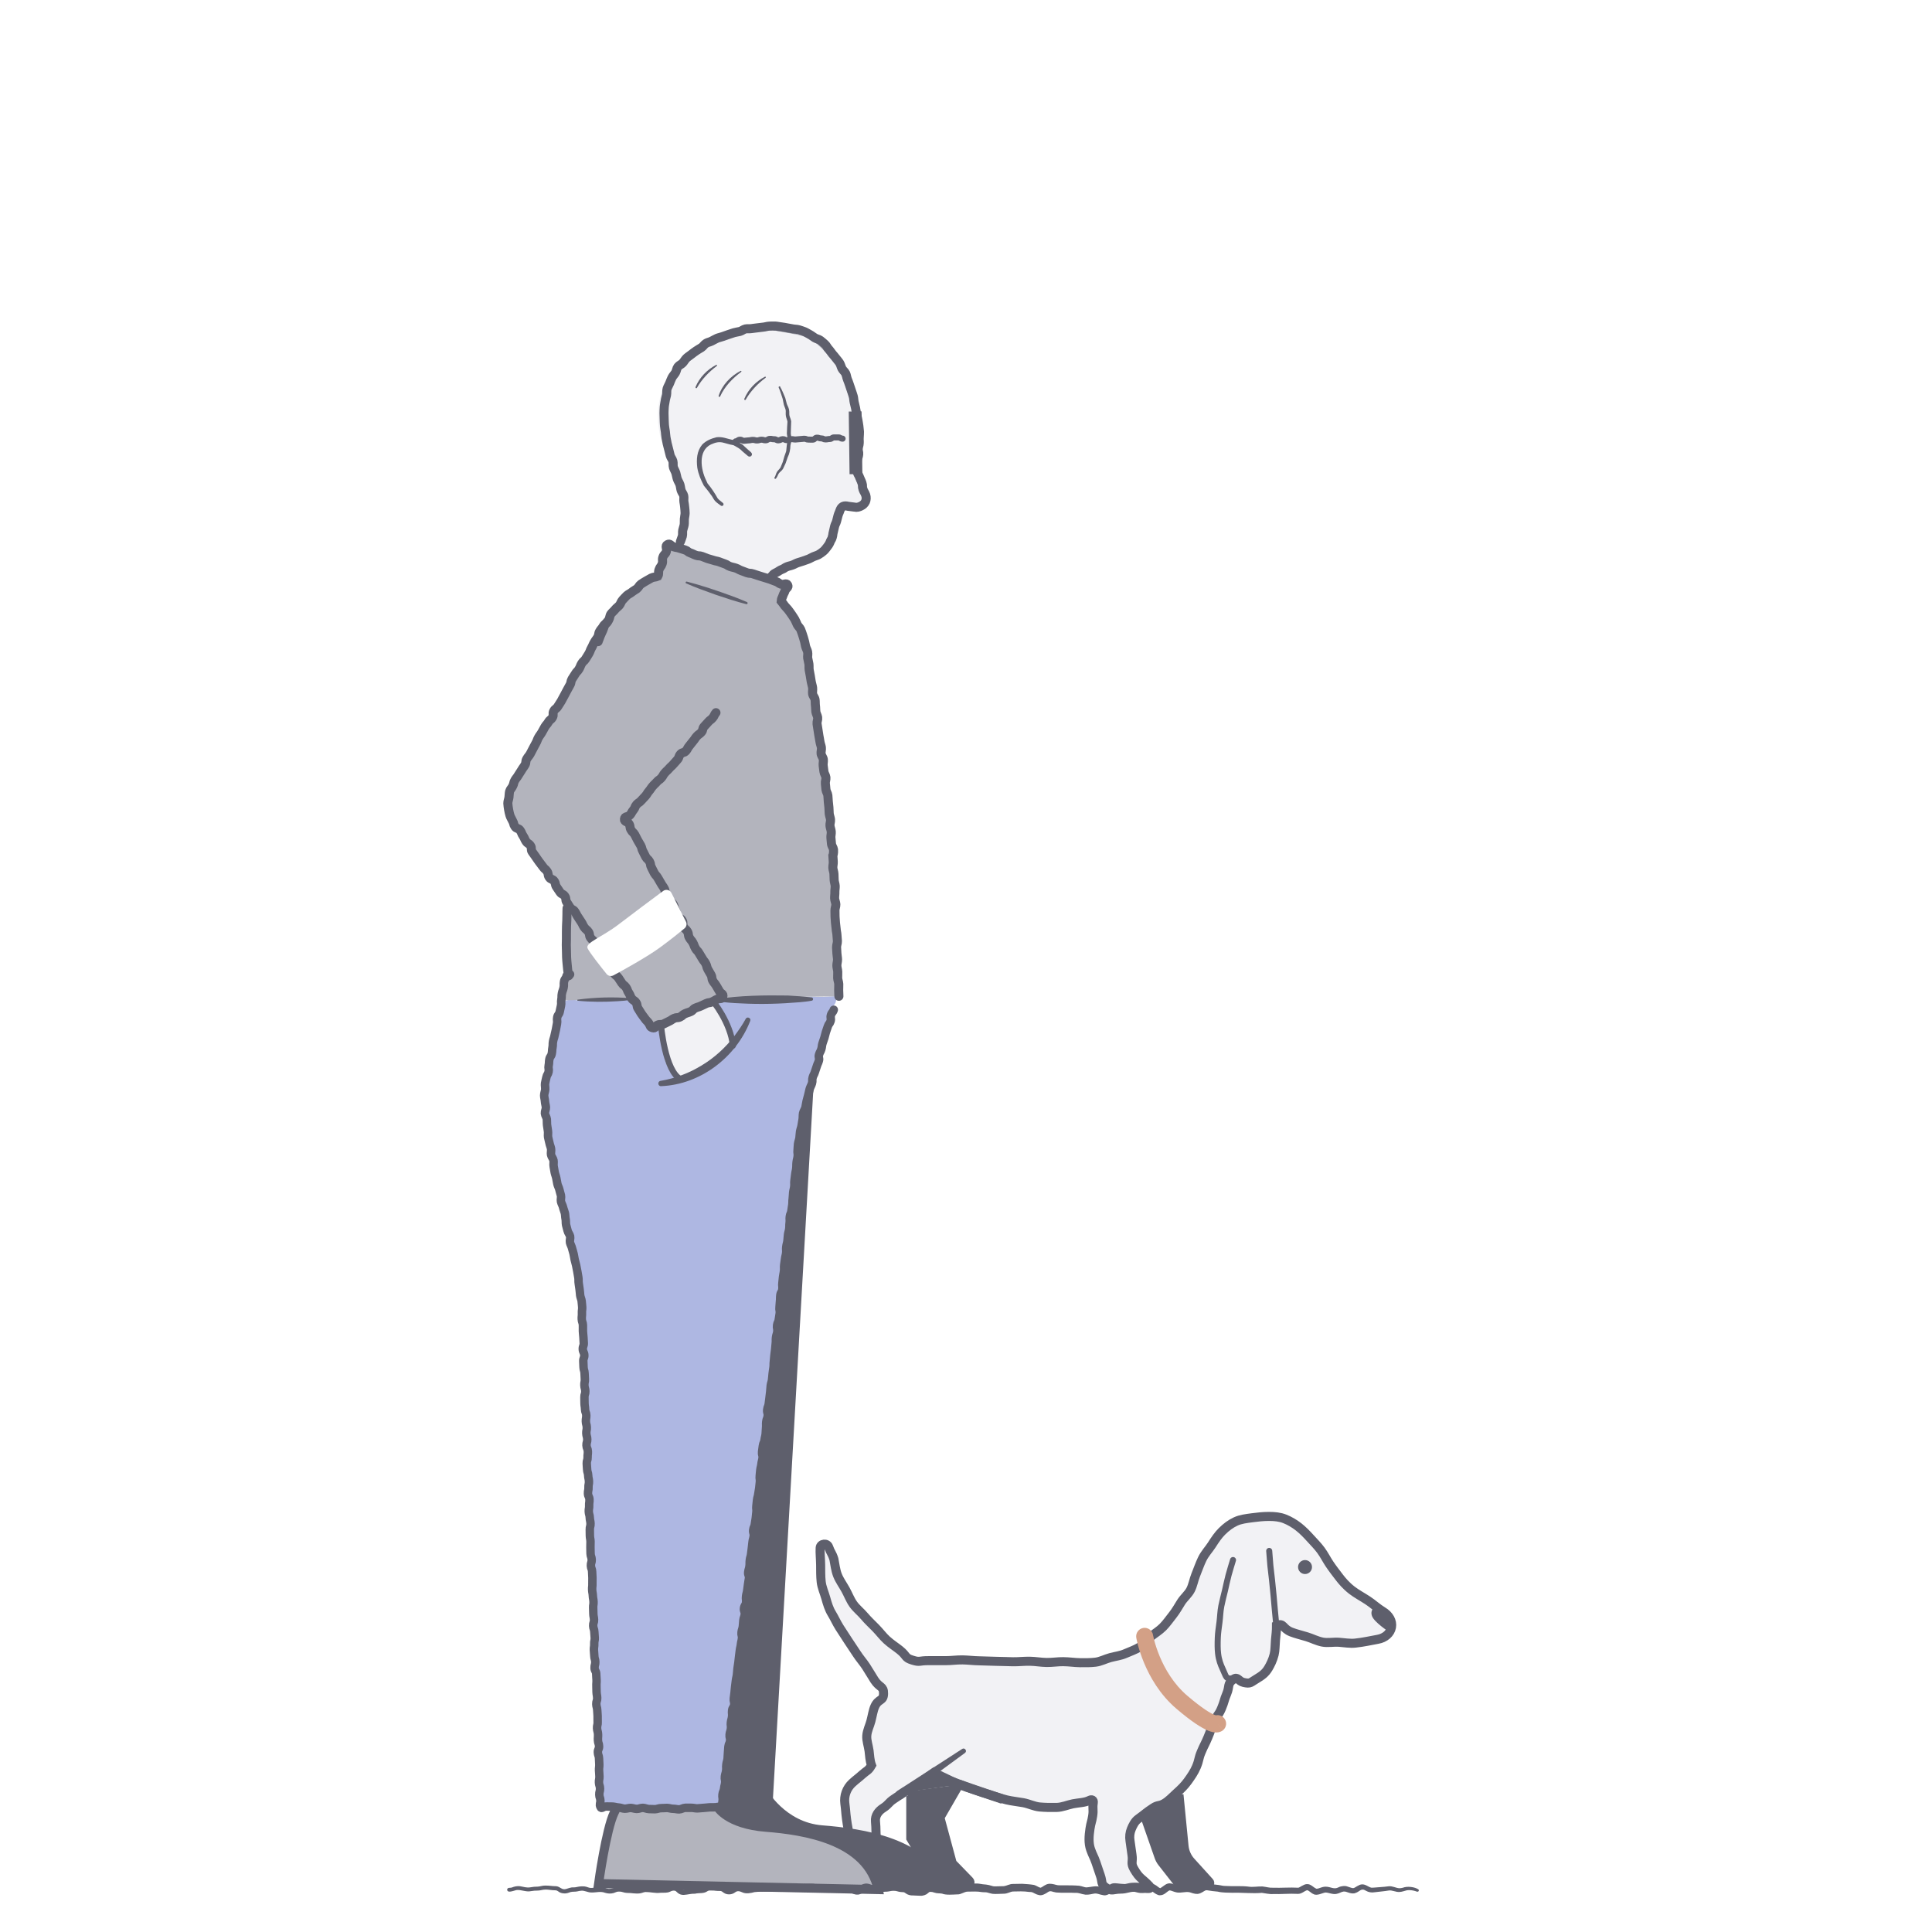<svg width="320" height="320" viewBox="0 0 320 320" fill="none" xmlns="http://www.w3.org/2000/svg">
<path d="M158.829 295.501C160.11 296.048 159.83 295.908 161.433 296.469C162.196 296.736 163.084 297.017 164.078 297.311C164.918 297.564 165.793 297.887 166.738 298.119C167.619 298.329 168.55 298.413 169.481 298.582C170.412 298.75 171.273 299.206 172.197 299.291C173.12 299.375 174.086 299.389 174.996 299.368C175.955 299.347 176.844 298.94 177.725 298.764C178.67 298.575 179.671 298.596 180.462 298.189C180.84 297.992 181.148 298.147 181.085 298.568C180.924 299.649 181.148 299.684 180.98 300.771C180.812 301.859 180.693 301.838 180.532 302.919C180.364 304.056 180.259 305.263 180.644 306.344C181.036 307.432 181.134 307.39 181.519 308.478C181.903 309.565 181.875 309.58 182.26 310.66C182.645 311.741 182.26 312.029 183.219 312.675C184.178 313.32 184.332 312.913 185.529 312.899C186.725 312.885 186.725 312.597 187.922 312.583C189.119 312.569 189.119 312.808 190.316 312.794C190.505 312.794 190.533 312.548 190.407 312.408C189.098 311.018 188.79 311.229 187.831 309.58C187.236 308.562 187.677 308.393 187.495 307.228C187.313 306.063 187.348 306.056 187.166 304.891C187.054 304.21 187.131 303.551 187.383 302.94C187.635 302.33 187.957 301.677 188.51 301.27C189.763 300.364 189.714 300.287 191.001 299.438C191.785 298.919 191.953 299.199 192.779 298.743C193.584 298.301 194.2 297.585 194.879 296.982C195.558 296.378 196.208 295.746 196.74 295.002C197.272 294.258 197.797 293.507 198.154 292.658C198.665 291.444 198.462 291.36 198.973 290.153C199.484 288.946 199.561 288.974 200.072 287.759C200.582 286.545 200.505 286.51 201.016 285.296C201.527 284.082 201.8 284.194 202.311 282.987C202.822 281.78 202.689 281.717 203.2 280.502C203.711 279.288 203.221 278.909 204.292 278.144C205.026 277.618 205.089 278.46 205.978 278.664C207.168 278.937 207.091 278.678 208.309 277.962C208.876 277.625 209.562 277.183 210.072 276.319C210.422 275.73 210.8 274.986 211.038 274.053C211.213 273.358 211.185 272.53 211.262 271.61C211.325 270.873 211.437 270.143 211.43 269.245C212.683 268.726 212.34 269.708 213.866 270.312C214.6 270.599 215.503 270.817 216.462 271.105C217.281 271.35 218.121 271.8 219.044 271.982C219.912 272.151 220.857 271.947 221.774 272.01C222.691 272.073 223.573 272.249 224.475 272.151C225.833 272.01 227.072 271.722 228.206 271.519C229.402 271.308 230.291 270.529 230.473 269.519C230.655 268.508 230.074 267.511 229.031 266.887C228.164 266.367 227.387 265.631 226.526 265.069C225.623 264.48 224.685 263.981 223.929 263.399C222.957 262.648 222.264 261.827 221.788 261.195C221.319 260.577 220.759 259.868 220.206 259.047C219.737 258.345 219.331 257.524 218.786 256.78C218.24 256.036 217.624 255.433 217.022 254.766C216.42 254.099 215.79 253.454 215.104 252.913C214.418 252.373 213.621 251.896 212.802 251.573C211.983 251.25 211.115 251.166 210.191 251.166C209.17 251.166 208.253 251.278 207.392 251.39C206.405 251.524 205.495 251.622 204.663 252.008C203.83 252.394 203.109 252.934 202.388 253.65C201.786 254.247 201.268 255.005 200.701 255.896C200.247 256.612 199.561 257.307 199.113 258.247C198.735 259.026 198.427 259.925 198.042 260.879C197.72 261.679 197.587 262.563 197.202 263.314C196.817 264.065 196.082 264.655 195.635 265.364C195.187 266.073 194.767 266.838 194.242 267.497C193.717 268.157 193.22 268.88 192.625 269.484C192.03 270.087 191.281 270.536 190.617 271.063C189.952 271.589 189.448 272.382 188.727 272.824C188.006 273.266 187.166 273.547 186.382 273.891C185.599 274.235 184.745 274.326 183.912 274.551C183.079 274.775 182.316 275.204 181.456 275.309C180.595 275.414 179.762 275.4 178.887 275.393C178.012 275.386 177.109 275.232 176.109 275.225C175.227 275.211 174.296 275.372 173.33 275.358C172.427 275.344 171.504 275.168 170.552 275.154C169.6 275.14 168.704 275.253 167.773 275.239C166.843 275.225 165.912 275.175 164.995 275.168C164.078 275.161 163.126 275.091 162.217 275.084C161.258 275.07 160.327 274.944 159.438 274.93C158.451 274.916 157.521 275.063 156.653 275.056C155.61 275.042 154.672 275.063 153.874 275.056C152.153 275.035 152.44 275.379 151.117 274.965C149.794 274.551 150.312 274.333 149.017 273.288C148.409 272.796 147.625 272.312 146.876 271.631C146.253 271.063 145.707 270.319 145.042 269.638C144.433 269.013 143.762 268.403 143.167 267.694C142.572 266.985 141.844 266.438 141.319 265.694C140.794 264.95 140.479 264.079 140.038 263.286C139.598 262.493 139.045 261.742 138.716 260.907C138.387 260.072 138.296 259.124 138.121 258.247C137.799 257.201 137.61 257.258 137.246 256.226C137.001 255.524 135.888 255.636 135.846 256.38C135.797 257.215 135.909 258.177 135.923 259.188C135.937 260.093 135.909 261.055 136.014 261.995C136.119 262.935 136.532 263.813 136.777 264.69C137.036 265.631 137.309 266.515 137.771 267.266C138.184 267.933 138.541 268.754 139.045 269.554C139.493 270.263 139.982 270.993 140.465 271.743C140.948 272.494 141.445 273.196 141.914 273.926C142.383 274.656 143.006 275.351 143.454 276.046C143.979 276.853 144.419 277.632 144.832 278.271C145.693 279.597 146.365 279.218 146.344 280.523C146.323 281.829 145.49 281.303 144.888 282.664C144.594 283.331 144.482 284.187 144.245 285.078C144.049 285.836 143.629 286.622 143.566 287.5C143.51 288.293 143.825 289.121 143.944 289.984C144.049 290.77 144.049 291.563 144.349 292.385C143.804 293.332 143.629 293.185 142.817 293.915C142.005 294.644 141.963 294.595 141.151 295.332C140.22 296.181 139.765 297.459 139.933 298.708C140.108 300.028 140.045 300.035 140.22 301.354C140.395 302.673 140.465 302.666 140.633 303.986C140.801 305.305 140.969 305.284 141.144 306.604C141.319 307.923 141.207 307.937 141.382 309.264C141.445 309.755 141.641 310.211 142.012 310.548C142.88 311.334 142.586 311.867 143.678 312.296C144.769 312.724 144.86 311.994 145.98 311.994C147.1 311.994 147.1 312.022 148.22 312.022C148.528 312.022 148.703 311.72 148.465 311.517C147.387 310.232 147.471 310.162 146.386 308.885C145.973 308.534 145.609 308.085 145.56 307.537C145.427 306.07 145.308 306.084 145.168 304.618C145.028 303.151 145.14 303.144 145.007 301.677C144.916 300.729 145.504 299.943 146.309 299.445C147.254 298.827 147.107 298.603 148.045 297.978C148.982 297.354 148.989 297.354 149.927 296.722" fill="#F2F2F5"/>
<path d="M158.829 295.501C160.11 296.048 159.83 295.908 161.433 296.469C162.196 296.736 163.084 297.017 164.078 297.311C164.918 297.564 165.793 297.887 166.738 298.119C167.619 298.329 168.55 298.413 169.481 298.582C170.412 298.75 171.273 299.206 172.197 299.291C173.12 299.375 174.086 299.389 174.996 299.368C175.955 299.347 176.844 298.94 177.725 298.764C178.67 298.575 179.671 298.596 180.462 298.189C180.84 297.992 181.148 298.147 181.085 298.568C180.924 299.649 181.148 299.684 180.98 300.771C180.812 301.859 180.693 301.838 180.532 302.919C180.364 304.056 180.259 305.263 180.644 306.344C181.036 307.432 181.134 307.39 181.519 308.478C181.903 309.565 181.875 309.58 182.26 310.66C182.645 311.741 182.26 312.029 183.219 312.675C184.178 313.32 184.332 312.913 185.529 312.899C186.725 312.885 186.725 312.597 187.922 312.583C189.119 312.569 189.119 312.808 190.316 312.794C190.505 312.794 190.533 312.548 190.407 312.408C189.098 311.018 188.79 311.229 187.831 309.58C187.236 308.562 187.677 308.393 187.495 307.228C187.313 306.063 187.348 306.056 187.166 304.891C187.054 304.21 187.131 303.551 187.383 302.94C187.635 302.33 187.957 301.677 188.51 301.27C189.763 300.364 189.714 300.287 191.001 299.438C191.785 298.919 191.953 299.199 192.779 298.743C193.584 298.301 194.2 297.585 194.879 296.982C195.558 296.378 196.208 295.746 196.74 295.002C197.272 294.258 197.797 293.507 198.154 292.658C198.665 291.444 198.462 291.36 198.973 290.153C199.484 288.946 199.561 288.974 200.072 287.759C200.582 286.545 200.505 286.51 201.016 285.296C201.527 284.082 201.8 284.194 202.311 282.987C202.822 281.78 202.689 281.717 203.2 280.502C203.711 279.288 203.221 278.909 204.292 278.144C205.026 277.618 205.089 278.46 205.978 278.664C207.168 278.937 207.091 278.678 208.309 277.962C208.876 277.625 209.562 277.183 210.072 276.319C210.422 275.73 210.8 274.986 211.038 274.053C211.213 273.358 211.185 272.53 211.262 271.61C211.325 270.873 211.437 270.143 211.43 269.245C212.683 268.726 212.34 269.708 213.866 270.312C214.6 270.599 215.503 270.817 216.462 271.105C217.281 271.35 218.121 271.8 219.044 271.982C219.912 272.151 220.857 271.947 221.774 272.01C222.691 272.073 223.573 272.249 224.475 272.151C225.833 272.01 227.072 271.722 228.206 271.519C229.402 271.308 230.291 270.529 230.473 269.519C230.655 268.508 230.074 267.511 229.031 266.887C228.164 266.367 227.387 265.631 226.526 265.069C225.623 264.48 224.685 263.981 223.929 263.399C222.957 262.648 222.264 261.827 221.788 261.195C221.319 260.577 220.759 259.868 220.206 259.047C219.737 258.345 219.331 257.524 218.786 256.78C218.24 256.036 217.624 255.433 217.022 254.766C216.42 254.099 215.79 253.454 215.104 252.913C214.418 252.373 213.621 251.896 212.802 251.573C211.983 251.25 211.115 251.166 210.191 251.166C209.17 251.166 208.253 251.278 207.392 251.39C206.405 251.524 205.495 251.622 204.663 252.008C203.83 252.394 203.109 252.934 202.388 253.65C201.786 254.247 201.268 255.005 200.701 255.896C200.247 256.612 199.561 257.307 199.113 258.247C198.735 259.026 198.427 259.925 198.042 260.879C197.72 261.679 197.587 262.563 197.202 263.314C196.817 264.065 196.082 264.655 195.635 265.364C195.187 266.073 194.767 266.838 194.242 267.497C193.717 268.157 193.22 268.88 192.625 269.484C192.03 270.087 191.281 270.536 190.617 271.063C189.952 271.589 189.448 272.382 188.727 272.824C188.006 273.266 187.166 273.547 186.382 273.891C185.599 274.235 184.745 274.326 183.912 274.551C183.079 274.775 182.316 275.204 181.456 275.309C180.595 275.414 179.762 275.4 178.887 275.393C178.012 275.386 177.109 275.232 176.109 275.225C175.227 275.211 174.296 275.372 173.33 275.358C172.427 275.344 171.504 275.168 170.552 275.154C169.6 275.14 168.704 275.253 167.773 275.239C166.843 275.225 165.912 275.175 164.995 275.168C164.078 275.161 163.126 275.091 162.217 275.084C161.258 275.07 160.327 274.944 159.438 274.93C158.451 274.916 157.521 275.063 156.653 275.056C155.61 275.042 154.672 275.063 153.874 275.056C152.153 275.035 152.44 275.379 151.117 274.965C149.794 274.551 150.312 274.333 149.017 273.288C148.409 272.796 147.625 272.312 146.876 271.631C146.253 271.063 145.707 270.319 145.042 269.638C144.433 269.013 143.762 268.403 143.167 267.694C142.572 266.985 141.844 266.438 141.319 265.694C140.794 264.95 140.479 264.079 140.038 263.286C139.598 262.493 139.045 261.742 138.716 260.907C138.387 260.072 138.296 259.124 138.121 258.247C137.799 257.201 137.61 257.258 137.246 256.226C137.001 255.524 135.888 255.636 135.846 256.38C135.797 257.215 135.909 258.177 135.923 259.188C135.937 260.093 135.909 261.055 136.014 261.995C136.119 262.935 136.532 263.813 136.777 264.69C137.036 265.631 137.309 266.515 137.771 267.266C138.184 267.933 138.541 268.754 139.045 269.554C139.493 270.263 139.982 270.993 140.465 271.743C140.948 272.494 141.445 273.196 141.914 273.926C142.383 274.656 143.006 275.351 143.454 276.046C143.979 276.853 144.419 277.632 144.832 278.271C145.693 279.597 146.365 279.218 146.344 280.523C146.323 281.829 145.49 281.303 144.888 282.664C144.594 283.331 144.482 284.187 144.245 285.078C144.049 285.836 143.629 286.622 143.566 287.5C143.51 288.293 143.825 289.121 143.944 289.984C144.049 290.77 144.049 291.563 144.349 292.385C143.804 293.332 143.629 293.185 142.817 293.915C142.005 294.644 141.963 294.595 141.151 295.332C140.22 296.181 139.765 297.459 139.933 298.708C140.108 300.028 140.045 300.035 140.22 301.354C140.395 302.673 140.465 302.666 140.633 303.986C140.801 305.305 140.969 305.284 141.144 306.604C141.319 307.923 141.207 307.937 141.382 309.264C141.445 309.755 141.641 310.211 142.012 310.548C142.88 311.334 142.586 311.867 143.678 312.296C144.769 312.724 144.86 311.994 145.98 311.994C147.1 311.994 147.1 312.022 148.22 312.022C148.528 312.022 148.703 311.72 148.465 311.517C147.387 310.232 147.471 310.162 146.386 308.885C145.973 308.534 145.609 308.085 145.56 307.537C145.427 306.07 145.308 306.084 145.168 304.618C145.028 303.151 145.14 303.144 145.007 301.677C144.916 300.729 145.504 299.943 146.309 299.445C147.254 298.827 147.107 298.603 148.045 297.978C148.982 297.354 148.989 297.354 149.927 296.722" stroke="#5E5F6C" stroke-width="1.5" stroke-miterlimit="10"/>
<path d="M149.976 296.778C150.388 296.561 150.878 296.855 150.878 297.326V304.47L155.455 312.12H160.305C160.599 312.12 160.746 311.762 160.543 311.552L157.702 308.625L155.651 301.038L158.794 295.599" fill="#5E5F6C"/>
<path d="M149.976 296.778C150.388 296.561 150.878 296.855 150.878 297.326V304.47L155.455 312.12H160.305C160.599 312.12 160.746 311.762 160.543 311.552L157.702 308.625L155.651 301.038L158.794 295.599" stroke="#5E5F6C" stroke-width="1.549" stroke-miterlimit="10"/>
<path d="M195.249 297.255L196.089 305.789C196.187 306.751 196.586 307.656 197.229 308.365L200.295 311.748C200.421 311.888 200.323 312.113 200.134 312.113H195.354L192.505 308.47C192.282 308.19 192.107 307.867 191.988 307.53L189.58 300.638" fill="#5E5F6C"/>
<path d="M195.249 297.255L196.089 305.789C196.187 306.751 196.586 307.656 197.229 308.365L200.295 311.748C200.421 311.888 200.323 312.113 200.134 312.113H195.354L192.505 308.47C192.282 308.19 192.107 307.867 191.988 307.53L189.58 300.638" stroke="#5E5F6C" stroke-width="1.549" stroke-miterlimit="10"/>
<path d="M210.22 256.879C210.339 258.107 210.297 258.114 210.416 259.335C210.535 260.556 210.577 260.556 210.696 261.784C210.815 263.013 210.822 263.013 210.941 264.241C211.06 265.469 211.039 265.476 211.158 266.704C211.276 267.932 211.276 267.932 211.395 269.168" stroke="#5E5F6C" stroke-miterlimit="10" stroke-linecap="round"/>
<path d="M204.248 278.06C202.939 277.983 203.233 277.99 202.47 276.341C202.19 275.737 201.868 274.951 201.749 273.842C201.665 273.105 201.665 272.242 201.707 271.224C201.735 270.445 201.868 269.589 201.994 268.627C202.099 267.834 202.106 266.95 202.288 266.017C202.442 265.216 202.673 264.374 202.89 263.462C203.079 262.662 203.247 261.798 203.485 260.907C203.702 260.107 203.961 259.265 204.227 258.388" stroke="#5E5F6C" stroke-miterlimit="10" stroke-linecap="round"/>
<path d="M148.645 296.617L159.373 289.675C159.8 289.402 160.248 290.033 159.828 290.342L149.52 297.894C148.666 298.497 147.77 297.206 148.645 296.617Z" fill="#5E5F6C"/>
<path d="M166.072 298.006C166.072 298.006 156.029 294.68 154.23 293.711L166.072 298.006Z" fill="#5E5F6C"/>
<path d="M166.072 298.006C166.072 298.006 156.029 294.68 154.23 293.711" stroke="#5E5F6C" stroke-width="1.549" stroke-miterlimit="10"/>
<path d="M158.787 295.599L154.672 293.634L150.347 296.785" fill="#5E5F6C"/>
<path d="M158.787 295.599L154.672 293.634L150.347 296.785" stroke="#5E5F6C" stroke-width="1.549" stroke-miterlimit="10"/>
<path d="M216.154 260.711C216.792 260.711 217.309 260.192 217.309 259.553C217.309 258.913 216.792 258.395 216.154 258.395C215.516 258.395 214.999 258.913 214.999 259.553C214.999 260.192 215.516 260.711 216.154 260.711Z" fill="#5E5F6C"/>
<path d="M227.833 265.981C227.833 265.981 226.853 266.606 227.245 267.666C227.637 268.726 230.051 270.277 230.051 270.277C230.051 270.277 231.647 269.736 230.373 268.248C229.099 266.76 227.84 265.988 227.84 265.988L227.833 265.981Z" fill="#5E5F6C"/>
<path fill-rule="evenodd" clip-rule="evenodd" d="M190.967 270.791C190.837 270.027 190.114 269.514 189.352 269.644C188.59 269.775 188.078 270.5 188.208 271.264L189.587 271.028C188.208 271.264 188.208 271.264 188.208 271.264L188.208 271.266L188.208 271.269L188.21 271.276L188.214 271.297C188.217 271.315 188.221 271.338 188.227 271.368C188.238 271.427 188.255 271.511 188.277 271.616C188.323 271.827 188.392 272.125 188.491 272.494C188.688 273.23 189.006 274.252 189.49 275.415C190.453 277.73 192.106 280.675 194.853 283.018C197.414 285.201 199.028 286.201 200.083 286.633C200.616 286.852 201.081 286.957 201.499 286.947C201.713 286.942 201.919 286.906 202.112 286.836C202.208 286.801 202.297 286.759 202.379 286.71C202.42 286.686 202.458 286.661 202.495 286.635C202.513 286.622 202.53 286.609 202.547 286.595C202.556 286.588 202.564 286.582 202.572 286.575L202.584 286.565L202.59 286.56C202.593 286.557 202.596 286.555 201.681 285.493L202.596 286.555C203.181 286.048 203.245 285.162 202.74 284.575C202.393 284.173 201.868 284.016 201.384 284.121C201.331 284.105 201.251 284.079 201.142 284.035C200.498 283.771 199.152 282.998 196.667 280.879C194.369 278.919 192.935 276.404 192.073 274.334C191.645 273.305 191.365 272.404 191.194 271.764C191.108 271.445 191.05 271.193 191.014 271.025C190.996 270.941 190.983 270.878 190.976 270.838L190.968 270.797L190.967 270.789C190.967 270.789 190.967 270.789 190.967 270.789M190.967 270.789L190.967 270.791L190.967 270.789Z" fill="#FFBF9E"/>
<path fill-rule="evenodd" clip-rule="evenodd" d="M190.967 270.791C190.837 270.027 190.114 269.514 189.352 269.644C188.59 269.775 188.078 270.5 188.208 271.264L189.587 271.028C188.208 271.264 188.208 271.264 188.208 271.264L188.208 271.266L188.208 271.269L188.21 271.276L188.214 271.297C188.217 271.315 188.221 271.338 188.227 271.368C188.238 271.427 188.255 271.511 188.277 271.616C188.323 271.827 188.392 272.125 188.491 272.494C188.688 273.23 189.006 274.252 189.49 275.415C190.453 277.73 192.106 280.675 194.853 283.018C197.414 285.201 199.028 286.201 200.083 286.633C200.616 286.852 201.081 286.957 201.499 286.947C201.713 286.942 201.919 286.906 202.112 286.836C202.208 286.801 202.297 286.759 202.379 286.71C202.42 286.686 202.458 286.661 202.495 286.635C202.513 286.622 202.53 286.609 202.547 286.595C202.556 286.588 202.564 286.582 202.572 286.575L202.584 286.565L202.59 286.56C202.593 286.557 202.596 286.555 201.681 285.493L202.596 286.555C203.181 286.048 203.245 285.162 202.74 284.575C202.393 284.173 201.868 284.016 201.384 284.121C201.331 284.105 201.251 284.079 201.142 284.035C200.498 283.771 199.152 282.998 196.667 280.879C194.369 278.919 192.935 276.404 192.073 274.334C191.645 273.305 191.365 272.404 191.194 271.764C191.108 271.445 191.05 271.193 191.014 271.025C190.996 270.941 190.983 270.878 190.976 270.838L190.968 270.797L190.967 270.789C190.967 270.789 190.967 270.789 190.967 270.789M190.967 270.789L190.967 270.791L190.967 270.789Z" fill="#262729" fill-opacity="0.2"/>
<path d="M126.712 296.525C126.712 296.525 129.792 302.14 136.181 302.645C142.571 303.144 154.321 304.73 156.148 312.969L109.832 311.973C109.832 311.973 111.078 302.982 112.407 300.238C113.737 297.494 113.653 295.157 113.653 295.157" fill="#5E5F6C"/>
<path d="M126.712 296.525C126.712 296.525 129.792 302.14 136.181 302.645C142.571 303.144 154.321 304.73 156.148 312.969L109.832 311.973C109.832 311.973 111.078 302.982 112.407 300.238C113.737 297.494 113.653 295.157 113.653 295.157" stroke="#5E5F6C" stroke-width="0.624" stroke-miterlimit="10" stroke-linecap="round"/>
<path d="M118.867 299.326C118.867 299.326 120.477 302.154 126.867 302.652C133.256 303.151 143.635 304.737 145.462 312.976L99.145 311.98C99.145 311.98 100.391 302.989 101.721 300.245C103.051 297.501 102.155 299.234 102.155 299.234" fill="#B3B4BD"/>
<path d="M118.867 299.326C118.867 299.326 120.477 302.154 126.867 302.652C133.256 303.151 143.635 304.737 145.462 312.976L99.145 311.98C99.145 311.98 100.391 302.989 101.721 300.245C103.051 297.501 102.155 299.234 102.155 299.234" stroke="#5E5F6C" stroke-width="1.5" stroke-miterlimit="10" stroke-linecap="round"/>
<path d="M135.047 169.17L130.868 242.463L127.698 298.133H119.545" fill="#5E5F6C"/>
<path d="M135.047 169.17L130.868 242.463L127.698 298.133H119.545" stroke="#5E5F6C" stroke-width="0.624" stroke-miterlimit="10" stroke-linecap="round"/>
<path d="M102.428 295.318C102.911 295.311 102.911 295.304 103.401 295.297C103.89 295.29 103.883 295.297 104.373 295.297C104.863 295.297 104.856 295.297 105.346 295.283C105.836 295.269 105.829 295.262 106.319 295.248C106.809 295.234 106.802 295.248 107.292 295.234C107.782 295.22 107.775 295.227 108.264 295.22C108.754 295.213 108.747 295.192 109.23 295.178C109.713 295.164 109.713 295.171 110.203 295.157C110.693 295.143 110.693 295.157 111.176 295.157C111.659 295.157 111.659 295.143 112.149 295.136C112.639 295.129 112.632 295.122 113.121 295.115C113.611 295.108 113.611 295.115 114.094 295.108C114.577 295.101 114.577 295.108 115.067 295.101C115.557 295.094 115.557 295.08 116.04 295.073C116.523 295.066 116.53 295.073 117.02 295.073C117.51 295.073 117.51 295.059 117.992 295.052" fill="#F2F2F5"/>
<path d="M102.429 295.262C107.6 294.981 112.807 294.848 117.986 294.946C118.084 294.946 118.091 295.1 117.986 295.107C117.342 295.149 116.685 295.177 116.041 295.206C112.8 295.339 109.56 295.395 106.32 295.416C105.025 295.465 103.723 295.381 102.429 295.374C102.366 295.374 102.352 295.269 102.429 295.262Z" fill="#5E5F6C"/>
<path d="M138.393 164.994C137.903 165.008 137.903 165.044 137.413 165.051C136.924 165.058 136.924 165.1 136.427 165.107C135.93 165.114 135.937 165.1 135.44 165.107C134.943 165.114 134.95 165.065 134.453 165.072C133.956 165.079 133.963 165.072 133.466 165.086C132.969 165.1 132.976 165.086 132.479 165.093C131.983 165.1 131.99 165.219 131.5 165.226C131.01 165.233 131.003 165.058 130.513 165.065C130.023 165.072 130.023 165.219 129.533 165.226C129.043 165.233 129.043 165.268 128.546 165.275C128.049 165.282 128.049 165.079 127.56 165.086C127.07 165.093 127.07 165.128 126.58 165.135C126.09 165.142 126.09 165.282 125.593 165.289C125.096 165.296 125.103 165.303 124.606 165.31C124.109 165.317 124.109 165.156 123.619 165.163C123.129 165.17 123.129 165.205 122.633 165.212C122.136 165.219 122.143 165.317 121.646 165.324C121.149 165.331 121.149 165.345 120.659 165.352C120.169 165.359 120.162 165.226 119.665 165.233C119.168 165.24 119.161 165.226 118.671 165.303C118.287 165.366 118.301 165.43 117.937 165.563C117.573 165.696 117.447 165.528 117.153 165.78C117.433 165.907 117.832 166.11 118.091 166.377C118.315 166.602 118.35 167.016 118.552 167.31C118.734 167.584 119.021 167.802 119.189 168.111C119.357 168.419 119.42 168.749 119.567 169.058C119.714 169.367 119.987 169.626 120.113 169.935C120.246 170.265 120.246 170.637 120.358 170.939C120.484 171.29 120.722 171.578 120.806 171.858C120.995 172.448 121.142 172.343 121.142 172.848C121.044 173.129 120.764 173.416 120.547 173.697C120.358 173.936 120.064 174.104 119.812 174.343C119.581 174.553 119.378 174.813 119.105 175.024C118.853 175.22 118.664 175.515 118.385 175.704C118.105 175.894 117.748 175.922 117.468 176.09C117.188 176.259 116.922 176.455 116.642 176.617C116.362 176.778 116.047 176.905 115.76 177.052C115.459 177.213 115.158 177.34 114.878 177.48C114.57 177.634 114.346 177.943 114.073 178.07C113.738 178.224 113.388 178.252 113.129 178.364C112.576 178.61 112.737 178.835 112.247 178.828C111.981 178.673 111.792 178.364 111.568 178.084C111.372 177.845 111.064 177.648 110.896 177.333C110.749 177.052 110.609 176.736 110.483 176.42C110.364 176.118 110.203 175.81 110.105 175.487C110.007 175.164 110.147 174.785 110.07 174.455C109.993 174.125 109.895 173.809 109.832 173.487C109.769 173.164 109.503 172.855 109.447 172.539C109.384 172.195 109.328 171.858 109.286 171.55C109.23 171.178 109.195 170.841 109.167 170.553C109.098 169.942 109.664 169.641 109.167 169.634C108.783 169.634 108.825 169.725 108.489 169.914C108.153 170.104 108.188 170.413 107.824 170.286C107.369 170.125 107.516 169.928 107.243 169.528C106.97 169.128 107.068 169.065 106.802 168.665C106.536 168.265 106.473 168.307 106.207 167.907C105.941 167.507 105.906 167.528 105.64 167.128C105.374 166.728 105.465 166.665 105.192 166.265C104.919 165.865 104.975 165.801 104.548 165.584C104.122 165.366 104.087 165.458 103.597 165.465C103.107 165.472 103.1 165.633 102.61 165.64C102.12 165.647 102.113 165.598 101.623 165.605C101.133 165.612 101.126 165.605 100.636 165.605C100.146 165.605 100.139 165.472 99.642 165.479C99.146 165.486 99.146 165.514 98.649 165.521C98.152 165.528 98.152 165.633 97.655 165.64C97.158 165.647 97.158 165.563 96.661 165.57C96.164 165.577 96.164 165.675 95.667 165.682C95.171 165.689 95.171 165.507 94.674 165.514C94.177 165.521 94.177 165.703 93.68 165.71C93.183 165.717 93.183 165.71 92.686 165.71C92.686 165.71 92.581 165.661 92.581 165.668C92.546 166.209 92.539 166.209 92.518 166.756C92.497 167.303 92.63 167.31 92.602 167.851C92.574 168.391 92.518 168.391 92.455 168.932C92.399 169.409 92.399 169.409 92.315 169.879C92.231 170.349 92.196 170.349 92.105 170.82C92.014 171.29 92.091 171.304 92 171.774C91.909 172.244 91.818 172.23 91.727 172.701C91.636 173.171 91.664 173.178 91.573 173.655C91.482 174.132 91.608 174.153 91.524 174.624C91.44 175.094 91.293 175.073 91.202 175.543C91.111 176.013 91.279 176.048 91.188 176.519C91.097 176.989 91.104 176.989 91.013 177.466C90.922 177.943 90.831 177.922 90.74 178.399C90.65 178.877 90.656 178.877 90.573 179.354C90.489 179.831 90.573 179.845 90.481 180.322C90.439 180.631 90.23 180.933 90.209 181.284C90.188 181.6 90.209 181.93 90.209 182.274C90.209 182.589 90.195 182.926 90.209 183.263C90.222 183.579 90.243 183.916 90.272 184.253C90.293 184.576 90.335 184.905 90.362 185.235C90.391 185.565 90.418 185.888 90.454 186.225C90.489 186.562 90.496 186.878 90.537 187.215C90.579 187.551 90.65 187.86 90.698 188.19C90.747 188.52 90.922 188.822 90.971 189.152C91.02 189.481 91.118 189.79 91.174 190.12C91.23 190.45 91.097 190.801 91.153 191.131C91.209 191.461 91.468 191.741 91.524 192.071C91.58 192.401 91.587 192.724 91.65 193.054C91.713 193.384 91.86 193.678 91.923 194.008C91.986 194.338 91.86 194.689 91.923 195.019C91.986 195.349 92.203 195.63 92.273 195.959C92.343 196.289 92.245 196.64 92.315 196.963C92.385 197.286 92.644 197.567 92.714 197.889C92.784 198.212 92.686 198.57 92.756 198.893C92.826 199.216 92.854 199.553 92.924 199.876C92.994 200.198 93.197 200.493 93.267 200.816C93.337 201.139 93.379 201.469 93.456 201.792C93.533 202.115 93.603 202.437 93.673 202.76C93.743 203.083 93.939 203.378 94.016 203.701C94.093 204.024 94.072 204.367 94.142 204.69C94.212 205.013 94.247 205.35 94.317 205.666C94.387 205.982 94.415 206.326 94.485 206.641C94.555 206.957 94.786 207.259 94.856 207.575C94.925 207.891 94.989 208.228 95.058 208.543C95.129 208.859 95.087 209.217 95.15 209.54C95.213 209.863 95.317 210.186 95.387 210.501C95.457 210.817 95.639 211.133 95.695 211.449C95.751 211.765 95.576 212.158 95.632 212.474C95.695 212.811 95.842 213.112 95.898 213.428C95.954 213.765 96.017 214.088 96.066 214.404C96.122 214.748 96.276 215.056 96.311 215.365C96.353 215.709 96.297 216.053 96.325 216.355C96.346 216.853 96.479 216.846 96.5 217.344C96.521 217.843 96.423 217.843 96.437 218.341C96.451 218.839 96.332 218.846 96.346 219.345C96.36 219.843 96.479 219.836 96.5 220.334C96.521 220.832 96.57 220.832 96.591 221.331C96.612 221.829 96.451 221.836 96.472 222.334C96.493 222.833 96.689 222.826 96.703 223.324C96.717 223.822 96.57 223.829 96.584 224.328C96.598 224.826 96.647 224.826 96.661 225.324C96.675 225.823 96.57 225.83 96.584 226.328C96.598 226.826 96.633 226.826 96.654 227.324C96.675 227.823 96.752 227.823 96.773 228.321C96.794 228.819 96.857 228.819 96.878 229.318C96.899 229.816 96.71 229.823 96.724 230.321C96.738 230.82 96.724 230.82 96.738 231.318C96.752 231.816 97.004 231.809 97.018 232.308C97.032 232.806 96.99 232.806 97.011 233.304C97.032 233.802 96.941 233.809 96.955 234.308C96.969 234.806 97.039 234.806 97.06 235.304C97.081 235.803 97.011 235.803 97.025 236.301C97.039 236.799 96.927 236.806 96.941 237.305C96.955 237.803 97.032 237.803 97.053 238.301C97.074 238.8 97.137 238.8 97.158 239.298C97.179 239.796 97.193 239.796 97.214 240.294C97.235 240.793 97.172 240.793 97.186 241.298C97.2 241.803 97.298 241.796 97.312 242.295C97.326 242.793 97.242 242.8 97.263 243.298C97.284 243.797 97.263 243.797 97.284 244.295C97.305 244.793 97.34 244.793 97.354 245.291C97.368 245.79 97.396 245.79 97.417 246.288C97.438 246.786 97.368 246.786 97.382 247.292C97.396 247.797 97.543 247.783 97.564 248.281C97.585 248.78 97.48 248.787 97.501 249.285C97.522 249.783 97.375 249.79 97.396 250.289C97.417 250.787 97.466 250.787 97.48 251.285C97.494 251.783 97.543 251.783 97.557 252.282C97.571 252.78 97.662 252.78 97.676 253.278C97.69 253.777 97.683 253.777 97.704 254.275C97.725 254.773 97.788 254.773 97.802 255.272C97.816 255.77 97.641 255.777 97.662 256.275C97.683 256.774 97.83 256.767 97.844 257.272C97.858 257.777 97.697 257.777 97.711 258.275C97.725 258.774 97.886 258.767 97.907 259.272C97.928 259.777 97.718 259.777 97.739 260.276C97.76 260.774 97.893 260.774 97.907 261.272C97.921 261.771 97.788 261.778 97.802 262.276C97.816 262.774 97.844 262.774 97.858 263.273C97.872 263.771 97.9 263.771 97.914 264.269C97.928 264.767 98.145 264.76 98.159 265.259C98.173 265.757 98.033 265.764 98.054 266.262C98.075 266.761 98.096 266.761 98.117 267.259C98.138 267.757 98.005 267.764 98.026 268.263C98.047 268.761 98.166 268.761 98.187 269.259C98.208 269.757 98.187 269.758 98.201 270.263C98.215 270.768 98.306 270.761 98.327 271.259C98.348 271.758 98.278 271.758 98.292 272.263C98.306 272.768 98.208 272.768 98.229 273.267C98.25 273.765 98.348 273.765 98.362 274.263C98.376 274.762 98.446 274.762 98.46 275.26C98.474 275.758 98.313 275.765 98.334 276.264C98.355 276.762 98.397 276.762 98.418 277.26C98.439 277.758 98.474 277.758 98.495 278.257C98.516 278.755 98.614 278.755 98.635 279.253C98.656 279.752 98.621 279.752 98.635 280.257C98.649 280.762 98.656 280.755 98.67 281.261C98.684 281.766 98.558 281.766 98.579 282.264C98.6 282.763 98.684 282.763 98.705 283.261C98.726 283.759 98.796 283.759 98.81 284.257C98.824 284.756 98.845 284.756 98.866 285.261C98.887 285.766 98.866 285.759 98.887 286.265C98.908 286.77 98.684 286.77 98.705 287.275C98.726 287.781 98.817 287.774 98.838 288.272C98.859 288.77 98.74 288.777 98.754 289.276C98.768 289.774 98.845 289.774 98.866 290.272C98.887 290.77 98.985 290.77 98.999 291.269C99.013 291.767 99.027 291.767 99.041 292.272C99.055 292.778 99.013 292.778 99.034 293.276C99.055 293.774 99.02 293.781 99.034 294.28C99.048 294.778 99.02 294.785 99.034 295.283C99.048 295.782 99.209 295.782 99.223 296.28C99.237 296.778 99.013 296.792 99.027 297.291C99.041 297.789 99.181 297.789 99.202 298.294C99.223 298.8 98.915 298.877 99.097 299.347C99.279 299.817 99.579 299.438 100.216 299.473C100.496 299.487 100.846 299.298 101.231 299.319C101.539 299.333 101.868 299.431 102.225 299.445C102.54 299.459 102.876 299.473 103.226 299.487C103.548 299.501 103.884 299.438 104.227 299.445C104.548 299.459 104.884 299.494 105.227 299.501C105.556 299.508 105.885 299.579 106.228 299.593C106.571 299.607 106.886 299.698 107.229 299.705C107.572 299.712 107.894 299.529 108.237 299.536C108.58 299.543 108.902 299.677 109.237 299.684C109.573 299.691 109.902 299.656 110.238 299.656C110.574 299.656 110.903 299.635 111.246 299.635C111.589 299.635 111.918 299.719 112.254 299.719C112.59 299.719 112.919 299.501 113.255 299.494C113.591 299.487 113.926 299.529 114.262 299.522C114.598 299.515 114.941 299.607 115.27 299.593C115.599 299.579 115.942 299.501 116.271 299.487C116.6 299.473 116.936 299.368 117.272 299.347C117.608 299.326 117.958 299.508 118.287 299.48C118.615 299.452 119.049 299.382 119.378 299.354C119.574 298.898 119.392 298.821 119.448 298.329C119.504 297.838 119.343 297.817 119.399 297.319C119.455 296.82 119.511 296.827 119.574 296.336C119.637 295.845 119.574 295.838 119.637 295.339C119.7 294.841 119.861 294.862 119.917 294.371C119.973 293.88 119.973 293.873 120.029 293.381C120.085 292.89 119.987 292.876 120.043 292.378C120.099 291.879 120.043 291.879 120.099 291.381C120.155 290.883 120.19 290.89 120.246 290.399C120.302 289.907 120.386 289.914 120.442 289.416C120.498 288.918 120.554 288.932 120.617 288.433C120.68 287.935 120.631 287.935 120.687 287.437C120.743 286.938 120.666 286.931 120.722 286.44C120.778 285.949 120.764 285.942 120.82 285.451C120.876 284.959 121.023 284.973 121.079 284.475C121.135 283.977 120.946 283.956 121.002 283.464C121.058 282.973 121.1 282.973 121.156 282.482C121.212 281.991 121.296 281.998 121.352 281.499C121.408 281.001 121.415 281.001 121.471 280.51C121.527 280.018 121.548 280.018 121.611 279.52C121.674 279.022 121.667 279.022 121.723 278.53C121.779 278.039 121.639 278.018 121.695 277.52C121.751 277.022 121.8 277.029 121.856 276.53C121.912 276.032 121.94 276.039 122.003 275.541C122.066 275.042 122.122 275.049 122.178 274.558C122.234 274.067 122.136 274.053 122.192 273.554C122.248 273.056 122.444 273.084 122.5 272.586C122.556 272.088 122.542 272.088 122.598 271.596C122.654 271.105 122.535 271.084 122.598 270.593C122.661 270.101 122.556 270.087 122.619 269.589C122.682 269.091 122.773 269.105 122.829 268.606C122.885 268.108 122.85 268.108 122.913 267.61C122.976 267.112 123.102 267.133 123.164 266.634C123.227 266.136 123.081 266.122 123.136 265.624C123.192 265.125 123.115 265.118 123.171 264.627C123.227 264.136 123.444 264.157 123.5 263.659C123.556 263.16 123.584 263.167 123.64 262.669C123.696 262.171 123.668 262.171 123.724 261.672C123.78 261.174 123.591 261.153 123.647 260.662C123.703 260.17 123.864 260.184 123.927 259.686C123.99 259.188 123.913 259.181 123.969 258.683C124.025 258.184 124.144 258.198 124.2 257.7C124.256 257.202 124.228 257.202 124.284 256.703C124.34 256.205 124.228 256.191 124.284 255.7C124.34 255.208 124.333 255.201 124.389 254.703C124.445 254.205 124.375 254.198 124.431 253.707C124.487 253.215 124.515 253.215 124.571 252.717C124.627 252.219 124.788 252.24 124.844 251.741C124.9 251.243 124.767 251.229 124.83 250.738C124.893 250.246 125.012 250.253 125.068 249.762C125.124 249.271 125.033 249.257 125.089 248.759C125.145 248.26 125.068 248.253 125.131 247.755C125.194 247.257 125.362 247.278 125.418 246.779C125.474 246.281 125.453 246.281 125.516 245.783C125.579 245.284 125.593 245.291 125.649 244.793C125.705 244.295 125.621 244.288 125.677 243.79C125.733 243.291 125.733 243.291 125.796 242.8C125.859 242.309 125.936 242.316 125.999 241.817C126.062 241.319 125.873 241.298 125.936 240.807C125.999 240.315 126.244 240.337 126.3 239.845C126.356 239.354 126.321 239.347 126.377 238.849C126.433 238.35 126.482 238.357 126.538 237.859C126.594 237.361 126.391 237.34 126.447 236.841C126.503 236.343 126.538 236.35 126.594 235.852C126.65 235.353 126.727 235.36 126.783 234.869C126.839 234.378 126.706 234.357 126.762 233.859C126.818 233.36 126.804 233.36 126.867 232.862C126.93 232.364 126.965 232.371 127.021 231.872C127.077 231.374 127.063 231.374 127.126 230.876C127.189 230.377 127.28 230.391 127.336 229.893C127.392 229.395 127.266 229.381 127.322 228.883C127.378 228.384 127.63 228.412 127.686 227.921C127.742 227.43 127.749 227.423 127.811 226.924C127.874 226.426 127.777 226.419 127.832 225.921C127.888 225.422 127.818 225.415 127.881 224.917C127.944 224.419 127.972 224.426 128.035 223.928C128.098 223.429 128.098 223.436 128.154 222.938C128.21 222.44 128.28 222.454 128.336 221.955C128.392 221.457 128.231 221.443 128.287 220.945C128.343 220.446 128.525 220.468 128.581 219.976C128.637 219.485 128.602 219.478 128.658 218.98C128.714 218.481 128.637 218.474 128.693 217.976C128.749 217.478 128.742 217.478 128.798 216.979C128.854 216.481 129.001 216.502 129.064 216.004C129.127 215.506 128.952 215.485 129.008 214.993C129.064 214.502 128.987 214.488 129.043 213.99C129.099 213.491 129.106 213.491 129.162 213C129.218 212.509 129.421 212.53 129.477 212.031C129.533 211.533 129.547 211.533 129.603 211.035C129.659 210.537 129.687 210.544 129.75 210.045C129.813 209.547 129.624 209.526 129.68 209.028C129.736 208.529 129.897 208.55 129.953 208.052C130.009 207.554 129.89 207.54 129.946 207.041C130.002 206.543 130.072 206.55 130.128 206.052C130.184 205.554 130.142 205.546 130.198 205.048C130.254 204.55 130.352 204.564 130.415 204.066C130.478 203.567 130.415 203.56 130.471 203.062C130.527 202.564 130.499 202.564 130.555 202.065C130.611 201.567 130.555 201.56 130.618 201.062C130.681 200.563 130.667 200.563 130.723 200.065C130.779 199.567 130.737 199.56 130.793 199.062C130.849 198.563 130.996 198.577 131.052 198.079C131.108 197.581 131.052 197.574 131.115 197.082C131.178 196.591 131.101 196.577 131.157 196.079C131.213 195.58 131.199 195.58 131.255 195.082C131.311 194.584 131.339 194.591 131.395 194.093C131.451 193.594 131.507 193.601 131.563 193.103C131.619 192.605 131.773 192.619 131.836 192.12C131.899 191.622 131.71 191.601 131.773 191.103C131.836 190.604 131.78 190.597 131.843 190.099C131.906 189.601 131.892 189.601 131.948 189.095C132.004 188.59 132.242 188.625 132.298 188.12C132.326 187.86 132.235 187.509 132.312 187.116C132.368 186.822 132.389 186.485 132.465 186.127C132.535 185.825 132.577 185.488 132.661 185.151C132.738 184.842 132.955 184.555 133.046 184.218C133.123 183.909 133.305 183.607 133.389 183.277C133.473 182.961 133.361 182.589 133.445 182.26C133.529 181.93 133.76 181.663 133.851 181.34C133.942 181.017 134.061 180.716 134.152 180.393C134.243 180.07 134.285 179.74 134.376 179.417C134.467 179.094 134.397 178.736 134.488 178.413C134.579 178.091 134.705 177.789 134.803 177.466C134.901 177.143 135.181 176.883 135.272 176.561C135.363 176.238 135.356 175.887 135.454 175.571C135.552 175.255 135.517 174.89 135.615 174.567C135.713 174.245 136.007 173.985 136.098 173.669C136.189 173.353 136.238 173.009 136.336 172.694C136.434 172.378 136.462 172.027 136.553 171.711C136.644 171.395 136.679 171.044 136.77 170.728C136.861 170.413 137.036 170.104 137.127 169.795C137.224 169.465 137.322 169.149 137.413 168.84C137.511 168.504 137.749 168.23 137.84 167.921C137.945 167.584 137.84 167.198 137.924 166.903C138.029 166.552 138.33 166.293 138.414 166.012C138.533 165.626 138.512 165.289 138.582 165.044C138.533 164.952 138.512 164.931 138.407 164.91C138.393 164.91 138.393 165.001 138.386 165.001L138.393 164.994Z" fill="#AEB7E2"/>
<path d="M117.523 165.829L118.986 165.303L138.694 165.022L138.141 144.76H138.232C137.994 141.377 137.693 137.875 137.308 134.282C136.755 129.13 136.083 124.211 135.335 119.536C134.705 115.374 134.082 111.206 133.452 107.044L131.457 101.731L129.54 99.373L130.352 96.958L127.293 95.927C127.293 95.927 129.372 93.709 133.13 92.888C136.881 92.073 137.567 89.673 137.791 88.901C138.015 88.129 139.254 84.192 139.254 84.192L139.891 83.813L142.165 83.974C142.165 83.974 143.6 83.497 143.425 82.332C143.25 81.167 141.738 77.63 141.738 77.63L141.871 67.874C141.871 67.874 140.548 61.986 138.82 59.95C137.091 57.915 135.482 55.95 132.857 55.466C130.233 54.981 125.859 54.048 124.123 54.427C122.387 54.806 116.999 56.954 116.999 56.954C116.999 56.954 112.394 60.645 110.882 63.565C109.37 66.484 109.454 69.952 110.133 72.548C110.812 75.145 113.044 80.626 113.296 82.353C113.548 84.087 113.331 89.568 112.184 90.684L110.889 90.108L110.378 90.431L108.985 95.463C108.985 95.463 104.156 97.52 101.518 101.415C100.818 102.447 100.216 103.605 99.705 104.735C99.705 104.735 85.687 128.099 84.546 131.025C83.406 133.952 85.932 138.205 87.15 139.258C88.137 140.107 92.497 146.95 94.106 149.491L93.995 154.179L94.484 161.12L93.553 162.601L92.973 165.689L104.891 165.521L108.131 170.314L109.489 169.57C109.489 169.57 110.056 177.375 112.575 178.806C112.575 178.806 120.344 175.676 121.359 172.855C121.359 172.855 119.749 166.847 117.544 165.851L117.523 165.829Z" fill="#B3B4BD"/>
<path d="M109.468 169.684L116.958 166.178H118.457L120.953 171.687C121.12 172.188 121.153 173.389 119.955 174.191C118.756 174.992 114.462 177.529 112.464 178.698C111.965 178.364 110.866 177.296 110.467 175.693C110.067 174.091 109.634 171.019 109.468 169.684Z" fill="#F2F2F5"/>
<path d="M132.432 92.888C128.674 93.709 126.595 95.927 126.595 95.927L111.486 90.684C112.633 89.568 112.85 84.087 112.598 82.353C112.347 80.626 110.114 75.145 109.435 72.548C108.756 69.952 108.672 66.484 110.184 63.565C111.696 60.645 116.301 56.954 116.301 56.954C116.301 56.954 121.69 54.806 123.425 54.427C125.161 54.048 129.535 54.981 132.159 55.466C134.784 55.95 136.393 57.915 138.122 59.95C139.851 61.986 141.173 67.874 141.173 67.874L141.04 77.63C141.04 77.63 142.552 81.167 142.727 82.332C142.902 83.497 141.467 83.974 141.467 83.974L139.193 83.813L138.556 84.192C138.556 84.192 137.317 88.129 137.093 88.901L137.091 88.908C136.865 89.687 136.172 92.076 132.432 92.888Z" fill="#F2F2F5"/>
<path d="M234.755 313.327C234.636 313.313 234.65 313.299 234.629 313.299L234.594 313.285L234.524 313.257L234.391 313.215C233.985 313.089 233.439 313.019 233.033 313.089C232.634 313.18 232.249 313.348 231.815 313.37C231.213 313.419 230.577 313.047 230.045 313.124C229.289 313.257 228.463 313.313 227.651 313.419C227.196 313.51 226.622 313.405 226.266 313.18C225.356 312.619 225.321 313.349 224.306 313.601C223.466 313.685 223.13 313.25 222.521 313.299C222.122 313.363 221.856 313.594 221.402 313.678C220.807 313.84 219.995 313.447 219.54 313.461C219.113 313.489 218.14 314.064 217.573 313.727C217.139 313.559 216.86 313.152 216.503 313.075C216.006 313.222 215.572 313.727 214.928 313.685C213.57 313.608 212.199 313.756 210.841 313.713C210.288 313.763 209.462 313.566 209.007 313.517C207.412 313.657 205.844 313.454 204.199 313.503C203.422 313.482 202.45 313.503 201.701 313.313C201.113 313.271 200.49 313.18 199.944 313.089C199.741 313.075 199.776 313.075 199.629 313.131C199.503 313.187 199.342 313.292 199.153 313.405C198.957 313.51 198.726 313.657 198.363 313.692C197.719 313.706 197.341 313.482 197.012 313.412C196.333 313.285 195.661 313.559 194.947 313.454C194.807 313.433 194.688 313.398 194.569 313.363L193.995 313.166C193.918 313.138 193.723 313.096 193.695 313.11C193.457 313.215 193.17 313.503 192.855 313.699C192.603 313.875 192.127 313.987 191.819 313.868C191.343 313.706 191.042 313.384 190.706 313.194C190.37 313.082 189.943 313.482 189.278 313.545C188.67 313.587 188.257 313.405 187.914 313.341C187.151 313.236 186.325 313.278 185.555 313.215C185.254 313.187 184.834 313.131 184.554 313.124C184.519 313.124 184.561 313.124 184.547 313.124C184.526 313.124 184.387 313.208 184.247 313.313C183.918 313.622 183.246 314.043 182.742 313.903C182.133 313.826 181.699 313.524 181.132 313.657C180.775 313.706 180.362 313.854 179.788 313.819C178.928 313.699 178.781 313.482 178.06 313.517C176.94 313.454 176.093 313.552 174.932 313.454C174.26 313.363 174.043 313.089 173.602 313.37C173.231 313.629 172.608 314.029 172.083 313.882C171.607 313.798 171.257 313.517 170.907 313.398C170.767 313.363 170.578 313.384 170.431 313.363C169.55 313.229 168.619 313.271 167.772 313.292C167.282 313.341 166.911 313.636 166.33 313.657C165.722 313.657 165.008 313.742 164.399 313.678C163.888 313.594 163.503 313.419 163.265 313.419C163.069 313.419 162.817 313.419 162.628 313.391C161.907 313.257 161.075 313.299 160.298 313.313C159.745 313.292 159.143 313.826 158.562 313.77C157.855 313.798 156.686 313.917 156.029 313.643C155.672 313.573 155.168 313.629 154.783 313.482C154.461 313.377 154.363 313.348 154.09 313.348C153.887 313.37 153.943 313.37 153.67 313.587C153.411 313.847 152.851 314.036 152.431 313.994L152.109 313.987C151.962 313.973 151.375 313.945 151.221 313.945C150.822 313.973 150.304 313.833 150.024 313.601C149.639 313.341 149.835 313.433 149.163 313.377C148.68 313.32 148.477 313.166 148.043 313.173C147.609 313.159 147.357 313.285 146.896 313.32C145.825 313.285 145.272 313.861 144.236 313.426C143.788 313.215 143.788 313.117 143.417 313.145C143.333 313.159 143.305 313.166 143.165 313.285C142.997 313.489 142.395 313.847 142.011 313.805C141.647 313.84 141.087 313.622 140.87 313.461C140.737 313.384 140.674 313.37 140.534 313.356C139.582 313.32 138.49 313.292 137.546 313.292C136.958 313.264 136.349 313.454 135.691 313.391C135.271 313.391 134.9 313.11 134.529 313.075C134.396 313.061 134.165 313.075 133.99 313.075C133.066 313.208 131.947 313.019 131.009 313.075C130.512 313.229 129.735 313.229 129.203 313.271C127.706 313.384 126.411 313.243 124.983 313.391C124.402 313.552 123.563 313.727 122.954 313.433C122.429 313.201 122.163 313.124 121.694 313.475C121.26 313.791 120.602 313.868 120.077 313.622C119.622 313.391 119.622 313.194 119.188 313.187C118.468 313.236 117.733 312.78 117.082 313.299C116.487 313.671 115.815 313.489 115.115 313.657C114.422 313.636 113.954 313.812 113.289 313.854C113.079 313.868 112.722 313.833 112.47 313.671C112.211 313.517 112.071 313.334 111.966 313.257C111.749 313.089 111.455 313.138 111.224 313.215C111.098 313.257 110.867 313.398 110.601 313.447C110.097 313.531 109.789 313.468 109.321 313.51C108.565 313.608 107.683 313.363 106.92 313.377C106.745 313.391 106.633 313.419 106.43 313.489C105.835 313.72 105.044 313.608 104.471 313.552C104.079 313.531 103.568 313.552 103.183 313.405C102.833 313.299 102.518 313.271 102.189 313.341C102.056 313.37 101.895 313.461 101.643 313.545C101.146 313.678 100.698 313.65 100.223 313.51C99.453 313.208 98.732 313.489 97.934 313.454C97.346 313.468 96.779 313.068 96.191 313.173C96.009 313.18 95.862 313.222 95.638 313.271C95.247 313.363 94.841 313.285 94.477 313.391C94.33 313.433 94.099 313.545 93.854 313.58C93.392 313.678 92.797 313.559 92.461 313.271C92.3 313.159 92.202 313.117 92.055 313.096C91.929 313.082 91.67 313.096 91.467 313.068C91.013 313.019 90.691 312.962 90.292 312.977C89.879 312.977 89.529 313.131 89.102 313.138C88.64 313.138 88.374 313.159 87.919 313.236C87.149 313.412 86.302 312.955 85.533 313.054C85.204 313.124 84.686 313.348 84.308 313.306C84.14 313.306 84 313.166 84 312.998C84.028 312.555 84.539 312.745 84.812 312.619C85.176 312.464 85.694 312.359 86.114 312.415C86.715 312.506 87.212 312.71 87.842 312.598C88.185 312.527 88.724 312.478 89.067 312.485C89.452 312.464 89.872 312.303 90.271 312.31C91.013 312.296 91.425 312.415 92.132 312.415C92.797 312.485 93.035 313.068 93.728 312.885C94.071 312.801 94.575 312.569 94.96 312.612C95.38 312.626 95.695 312.485 96.128 312.45C96.352 312.436 96.562 312.429 96.807 312.45C97.269 312.499 97.507 312.717 97.941 312.703C98.725 312.703 99.684 312.45 100.446 312.773C101.279 313.089 101.874 312.422 102.714 312.52C103.449 312.591 103.68 312.787 104.513 312.745C105.128 312.78 105.604 312.899 106.157 312.71C106.332 312.64 106.612 312.555 106.843 312.548C107.235 312.506 107.781 312.576 108.138 312.654C108.747 312.71 109.831 312.654 110.405 312.605C110.713 312.492 111.273 312.226 111.658 312.275C111.924 312.275 112.267 312.38 112.47 312.555C112.687 312.724 112.799 312.864 112.897 312.913C113.24 313.11 113.968 312.794 114.429 312.787C115.038 312.808 115.64 312.626 116.235 312.633C116.627 312.612 116.781 312.296 117.257 312.183C117.684 312.078 118.23 312.148 118.643 312.212C119.083 312.282 119.559 312.176 119.993 312.45C120.546 312.843 120.7 312.941 121.148 312.675C121.463 312.373 122.163 312.19 122.618 312.303C123.108 312.366 123.283 312.612 123.716 312.605C124.248 312.619 124.913 312.303 125.487 312.366C126.908 312.205 128.363 312.359 129.728 312.197C130.197 312.212 130.365 312.12 130.862 312.036C131.324 311.98 131.744 312.001 132.185 312.036C133.004 312.127 133.745 311.966 134.599 312.001C135.033 312.001 135.39 312.275 135.761 312.31C136.307 312.352 136.909 312.162 137.525 312.19C138.259 312.19 139.26 312.169 139.967 312.219L140.59 312.226C141.003 312.197 141.472 312.548 141.787 312.647C142.102 312.682 142.102 312.675 142.409 312.408C142.57 312.254 142.899 312.043 143.221 312.001C143.655 311.882 144.411 312.155 144.684 312.352C145.132 312.541 145.622 312.226 146.161 312.162C146.378 312.134 146.581 312.148 146.784 312.127C147.413 312.015 148.12 311.868 148.771 312.043C149.135 312.141 149.226 312.169 149.527 312.176C149.891 312.127 150.514 312.401 150.703 312.583C150.843 312.682 150.871 312.682 150.983 312.703C151.417 312.703 151.997 312.745 152.438 312.752C152.634 312.752 152.697 312.787 152.879 312.626C152.998 312.527 153.236 312.289 153.572 312.176C154.048 312.001 154.727 312.12 155.14 312.275C155.511 312.387 155.861 312.296 156.288 312.401C156.791 312.527 156.861 312.569 157.344 312.534L158.555 312.471C158.912 312.436 159.094 312.247 159.493 312.127C159.892 311.966 160.473 312.008 160.9 311.987C161.291 311.987 161.788 311.931 162.194 312.001C162.516 312.057 163.041 312.141 163.363 312.148C164.07 312.233 164.322 312.45 164.798 312.443C165.225 312.429 165.854 312.415 166.281 312.408C166.708 312.359 167.247 312.029 167.765 312.043C168.024 312.043 169.025 312.022 169.284 312.015C170.054 312.064 170.578 312.092 171.264 312.204C171.684 312.324 171.985 312.584 172.307 312.661C172.356 312.668 172.349 312.661 172.363 312.661C172.559 312.598 172.734 312.45 172.979 312.303C173.182 312.19 173.427 312.029 173.833 312.008C174.428 312.008 174.82 312.19 175.141 312.24C175.379 312.289 175.862 312.254 176.247 312.268C177.108 312.268 177.871 312.268 178.753 312.338C179.271 312.429 179.635 312.598 179.893 312.612C180.572 312.598 181.615 312.226 182.399 312.591C182.637 312.661 182.868 312.724 183.001 312.724C183.477 312.492 183.876 311.917 184.561 311.924H184.736L185.072 311.952C185.814 312.057 186.647 312.064 187.431 312.106C187.949 312.064 188.81 312.394 189.166 312.366C189.383 312.359 189.74 312.148 190.258 312.022C190.517 311.945 191 311.987 191.224 312.134C191.644 312.331 191.875 312.64 192.162 312.745C192.694 312.471 193.212 311.79 193.96 311.966C194.415 312.015 194.863 312.338 195.318 312.317C195.955 312.31 196.62 312.127 197.278 312.296C197.733 312.422 198.104 312.569 198.279 312.548C198.321 312.548 198.453 312.499 198.607 312.408C198.761 312.317 198.943 312.198 199.181 312.092C199.398 311.973 199.825 311.924 200.049 311.966C200.707 312.078 201.246 312.155 201.89 312.219L202.478 312.331C202.674 312.366 202.765 312.366 202.996 312.373C204.094 312.45 205.578 312.345 206.684 312.471C207.538 312.612 208.174 312.436 209.077 312.457C209.826 312.534 210.183 312.696 210.848 312.668C212.227 312.717 213.647 312.583 215.026 312.668C215.222 312.668 215.943 312.085 216.412 312.071C217.084 311.98 217.559 312.661 218.056 312.836C218.546 312.815 218.805 312.534 219.519 312.492C220.464 312.492 220.912 313.019 221.724 312.591C222.087 312.394 222.794 312.303 223.186 312.471C223.613 312.605 223.991 312.766 224.166 312.731C224.425 312.71 225.069 312.12 225.573 312.113C226.154 312.071 226.615 312.513 227.084 312.647C227.112 312.654 227.133 312.654 227.161 312.661H227.294L227.574 312.647C228.365 312.562 229.149 312.555 229.996 312.429C230.682 312.359 231.199 312.731 231.794 312.752C231.962 312.752 232.144 312.717 232.333 312.675C233.124 312.366 234.3 312.541 234.895 312.92C235.091 313.019 234.993 313.356 234.769 313.32L234.755 313.327Z" fill="#5E5F6C"/>
<path d="M112.695 89.708C112.786 89.413 112.933 89.119 113.017 88.803C113.101 88.487 113.017 88.15 113.08 87.834C113.143 87.519 113.276 87.224 113.325 86.908C113.374 86.592 113.325 86.269 113.353 85.946C113.381 85.624 113.472 85.315 113.479 84.992C113.486 84.669 113.43 84.353 113.409 84.037C113.388 83.722 113.325 83.406 113.276 83.09C113.227 82.774 113.318 82.43 113.248 82.121C113.178 81.813 112.926 81.546 112.828 81.244C112.73 80.942 112.716 80.584 112.611 80.254C112.506 79.939 112.296 79.658 112.184 79.328C112.072 78.998 112.044 78.668 111.939 78.338C111.834 78.009 111.638 77.728 111.54 77.405C111.442 77.082 111.54 76.703 111.449 76.373C111.358 76.043 111.099 75.777 111.008 75.447C110.917 75.117 110.84 74.794 110.763 74.464C110.686 74.135 110.588 73.812 110.511 73.482C110.434 73.152 110.378 72.815 110.315 72.485C110.252 72.155 110.252 71.811 110.203 71.475C110.154 71.138 110.091 70.808 110.056 70.471C110.021 70.134 110.028 69.79 110.007 69.453C109.986 69.116 109.979 68.779 109.979 68.436C109.979 68.092 110 67.762 110.021 67.418C110.042 67.074 110.133 66.751 110.175 66.414C110.217 66.077 110.329 65.762 110.399 65.432C110.469 65.102 110.392 64.737 110.49 64.407C110.588 64.077 110.784 63.796 110.91 63.481C111.036 63.165 111.148 62.849 111.302 62.547C111.456 62.245 111.708 62.014 111.883 61.719C112.058 61.424 112.065 61.031 112.275 60.758C112.485 60.484 112.849 60.364 113.08 60.112C113.311 59.859 113.458 59.55 113.71 59.312C113.962 59.073 114.249 58.919 114.515 58.694C114.78 58.469 115.046 58.301 115.326 58.097C115.606 57.894 115.893 57.754 116.187 57.564C116.481 57.375 116.649 57.031 116.957 56.862C117.391 56.624 117.314 56.757 117.881 56.49C118.133 56.371 118.42 56.181 118.763 56.034C119.043 55.915 119.378 55.866 119.714 55.739C120.008 55.627 120.323 55.522 120.645 55.41C120.946 55.304 121.254 55.199 121.583 55.101C121.891 55.009 122.227 54.981 122.549 54.897C122.871 54.813 123.137 54.553 123.466 54.483C123.795 54.413 124.137 54.483 124.466 54.427C124.795 54.371 125.117 54.35 125.446 54.301C125.775 54.252 126.097 54.209 126.426 54.181C126.755 54.153 127.077 54.034 127.406 54.02C127.735 54.006 128.064 53.992 128.4 54.006C128.735 54.02 129.05 54.111 129.386 54.139C129.722 54.167 130.03 54.252 130.359 54.301C130.688 54.35 131.003 54.406 131.325 54.476C131.647 54.546 131.997 54.518 132.312 54.616C132.627 54.715 132.949 54.813 133.257 54.939C133.564 55.066 133.837 55.255 134.131 55.41C134.425 55.564 134.67 55.782 134.957 55.957C135.244 56.132 135.608 56.175 135.874 56.371C136.14 56.568 136.385 56.792 136.637 57.017C136.889 57.241 137.015 57.571 137.246 57.817C137.477 58.062 137.638 58.336 137.848 58.596C138.057 58.855 138.281 59.08 138.477 59.354C138.673 59.627 138.904 59.852 139.079 60.14C139.254 60.428 139.303 60.758 139.464 61.059C139.625 61.361 139.926 61.558 140.073 61.866C140.22 62.175 140.227 62.512 140.36 62.828C140.493 63.144 140.591 63.438 140.703 63.761C140.815 64.084 140.913 64.379 141.018 64.702C141.123 65.025 141.235 65.319 141.326 65.642C141.417 65.965 141.403 66.295 141.48 66.625C141.557 66.955 141.641 67.257 141.711 67.593C141.781 67.93 141.816 68.239 141.879 68.576C141.942 68.913 142.04 69.215 142.089 69.552C142.138 69.888 142.208 70.197 142.25 70.534C142.292 70.871 142.32 71.18 142.355 71.517C142.341 71.987 142.348 71.98 142.313 72.45C142.278 72.92 142.341 72.92 142.313 73.391C142.285 73.861 142.187 73.854 142.152 74.317C142.117 74.78 142.264 74.794 142.229 75.264C142.194 75.735 142.04 75.721 142.005 76.191C141.97 76.661 141.935 76.654 141.9 77.124C141.865 77.594 141.9 77.602 141.97 78.065C142.047 78.584 142.18 78.535 142.362 79.026C142.544 79.518 142.593 79.504 142.767 79.995C142.942 80.486 142.767 80.556 142.942 81.048C143.117 81.539 143.215 81.504 143.39 82.002C143.509 82.374 143.488 82.76 143.355 83.076C143.215 83.406 142.921 83.665 142.599 83.82C142.292 83.974 141.921 84.094 141.543 83.995C140.997 83.918 140.997 83.932 140.451 83.855C140.164 83.778 139.863 83.757 139.611 83.883C139.359 84.009 139.233 84.262 139.121 84.543C138.981 84.985 138.925 84.971 138.799 85.413C138.673 85.855 138.694 85.869 138.568 86.311C138.442 86.754 138.365 86.732 138.239 87.182C138.113 87.631 138.155 87.645 138.029 88.087C137.904 88.529 137.98 88.557 137.848 89.006C137.715 89.456 137.596 89.421 137.456 89.863C137.323 90.164 137.155 90.396 136.966 90.635C136.77 90.887 136.595 91.126 136.35 91.323C136.105 91.519 135.867 91.709 135.587 91.863C135.307 92.017 135.013 92.08 134.719 92.207C134.425 92.333 134.173 92.509 133.872 92.621C133.571 92.733 133.285 92.824 132.984 92.937C132.55 93.098 132.529 93.056 132.095 93.217C131.661 93.379 131.675 93.435 131.241 93.596C130.807 93.758 130.779 93.702 130.345 93.87C129.911 94.039 129.946 94.151 129.512 94.312C129.246 94.41 129.029 94.565 128.798 94.712C128.568 94.86 128.288 94.944 128.085 95.133C127.882 95.323 127.728 95.555 127.56 95.779" stroke="#5E5F6C" stroke-width="1.5" stroke-linecap="round" stroke-linejoin="round"/>
<path d="M129.224 64.084C129.525 64.555 129.833 65.39 130.064 65.909L130.316 66.878C130.393 67.137 130.596 67.432 130.687 67.825C130.771 68.239 130.701 68.569 130.757 68.815C130.799 69.067 130.988 69.369 131.044 69.79C131.03 70.583 130.981 71.131 130.981 71.797C130.974 72.029 131.128 72.359 131.114 72.801C131.086 73.201 130.953 73.517 130.918 73.798C130.918 74.429 130.75 75.194 130.456 75.763L130.127 76.724L129.693 77.651C129.469 78.002 129.168 78.163 129.007 78.395C128.846 78.605 128.783 78.97 128.517 79.265C128.461 79.328 128.363 79.328 128.307 79.272C128.252 79.216 128.245 79.125 128.294 79.069C128.461 78.851 128.482 78.514 128.685 78.17C128.895 77.847 129.175 77.644 129.287 77.412L129.651 76.521L129.917 75.587C130.022 75.229 130.176 74.935 130.225 74.675C130.253 74.163 130.372 73.257 130.477 72.759C130.498 72.534 130.351 72.24 130.33 71.804C130.337 71.145 130.4 70.373 130.428 69.853C130.407 69.608 130.246 69.32 130.169 68.92C130.099 68.513 130.176 68.169 130.134 67.93C130.092 67.671 129.931 67.39 129.826 67.011L129.63 66.042C129.413 65.418 129.252 64.807 128.979 64.197C128.895 64.028 129.175 63.895 129.252 64.07L129.224 64.084Z" fill="#5E5F6C"/>
<path d="M142.364 68.483L140.923 68.502L141.049 78.201L142.491 78.182L142.364 68.483Z" fill="#5E5F6C" stroke="#5E5F6C" stroke-width="0.68" stroke-miterlimit="10" stroke-linecap="round"/>
<path d="M138.947 165.015C138.94 164.678 138.919 164.334 138.912 163.998C138.905 163.661 138.94 163.317 138.926 162.98C138.912 162.643 138.751 162.306 138.744 161.969C138.737 161.632 138.772 161.289 138.758 160.952C138.744 160.615 138.618 160.278 138.611 159.941C138.604 159.604 138.73 159.26 138.723 158.923C138.716 158.586 138.632 158.25 138.618 157.913C138.604 157.576 138.569 157.232 138.562 156.895C138.555 156.558 138.716 156.207 138.702 155.87C138.688 155.533 138.639 155.19 138.625 154.853C138.611 154.516 138.506 154.179 138.492 153.842C138.478 153.505 138.394 153.168 138.38 152.831C138.366 152.495 138.324 152.158 138.31 151.821C138.296 151.484 138.31 151.14 138.296 150.81C138.282 150.48 138.457 150.122 138.443 149.792C138.429 149.463 138.254 149.126 138.24 148.789C138.226 148.452 138.296 148.108 138.282 147.771C138.268 147.434 138.352 147.09 138.338 146.753C138.324 146.417 138.177 146.087 138.163 145.75C138.149 145.413 138.142 145.076 138.128 144.739C138.114 144.402 137.96 144.072 137.946 143.736C137.932 143.399 138.037 143.055 138.016 142.725C137.995 142.395 137.96 142.051 137.946 141.721C137.946 141.721 138.107 141.391 138.058 140.711C138.037 140.437 137.75 140.128 137.715 139.735C137.687 139.44 137.652 139.11 137.624 138.746C137.596 138.437 137.715 138.093 137.68 137.735C137.652 137.426 137.505 137.103 137.47 136.752C137.435 136.436 137.596 136.086 137.561 135.735C137.526 135.419 137.379 135.096 137.344 134.752C137.309 134.429 137.33 134.092 137.295 133.748C137.26 133.426 137.232 133.096 137.19 132.752C137.155 132.429 137.162 132.092 137.12 131.748C137.085 131.425 136.847 131.117 136.805 130.78C136.763 130.443 136.749 130.12 136.707 129.783C136.665 129.446 136.84 129.102 136.798 128.765C136.756 128.429 136.511 128.134 136.469 127.797C136.427 127.46 136.385 127.144 136.343 126.807C136.301 126.47 136.413 126.134 136.371 125.797C136.329 125.46 136.042 125.172 136 124.835C135.958 124.498 136.098 124.154 136.049 123.817C136 123.481 135.853 123.179 135.811 122.842C135.769 122.505 135.685 122.189 135.637 121.859C135.588 121.529 135.532 121.207 135.483 120.87C135.434 120.533 135.371 120.217 135.329 119.88C135.287 119.543 135.483 119.192 135.434 118.855C135.385 118.519 135.182 118.224 135.133 117.887C135.084 117.55 135.112 117.22 135.063 116.883C135.014 116.546 135.049 116.217 135 115.88C134.951 115.543 134.643 115.262 134.594 114.925C134.545 114.588 134.636 114.251 134.594 113.915C134.552 113.578 134.426 113.269 134.37 112.932C134.314 112.595 134.258 112.272 134.209 111.942C134.16 111.613 134.076 111.29 134.027 110.96C133.978 110.63 134.027 110.286 133.978 109.949C133.929 109.612 133.824 109.296 133.775 108.96C133.74 108.714 133.845 108.363 133.768 107.977C133.712 107.696 133.523 107.402 133.432 107.058C133.355 106.77 133.327 106.44 133.222 106.11C133.131 105.815 133.061 105.493 132.942 105.177C132.837 104.882 132.746 104.566 132.613 104.257C132.487 103.97 132.193 103.752 132.046 103.45C131.906 103.169 131.808 102.868 131.654 102.601C131.5 102.334 131.311 102.075 131.143 101.815C130.976 101.555 130.78 101.31 130.598 101.057C130.416 100.804 130.178 100.601 129.982 100.355C129.786 100.109 129.597 99.787 129.394 99.555C129.429 99.099 129.534 99.099 129.674 98.671C129.814 98.243 129.891 98.264 130.038 97.829C130.185 97.393 130.682 97.309 130.465 96.902C130.227 96.467 129.842 96.923 129.373 96.762C128.904 96.6 128.953 96.453 128.484 96.299C128.015 96.144 128.022 96.109 127.553 95.948C127.084 95.786 127.077 95.807 126.608 95.653C126.14 95.498 126.133 95.519 125.664 95.358C125.195 95.197 125.188 95.211 124.719 95.049C124.25 94.888 124.201 95.028 123.732 94.867C123.263 94.705 123.27 94.677 122.801 94.516C122.332 94.354 122.36 94.263 121.891 94.102C121.423 93.94 121.402 93.996 120.933 93.835C120.464 93.674 120.506 93.547 120.037 93.393C119.568 93.239 119.575 93.21 119.106 93.049C118.637 92.888 118.616 92.958 118.147 92.796C117.678 92.635 117.664 92.677 117.195 92.516C116.727 92.354 116.741 92.319 116.272 92.158C115.803 91.996 115.754 92.137 115.285 91.975C114.816 91.814 114.837 91.751 114.361 91.589C113.885 91.428 113.948 91.252 113.479 91.098C113.01 90.944 113.003 90.957 112.527 90.796C112.052 90.635 112.031 90.719 111.555 90.558C111.079 90.396 110.995 89.954 110.561 90.192C110.085 90.452 110.54 90.817 110.372 91.337C110.204 91.856 109.973 91.772 109.798 92.284C109.623 92.796 109.847 92.874 109.672 93.386C109.497 93.898 109.329 93.842 109.154 94.361C108.979 94.881 109.21 94.979 108.944 95.456C108.643 95.597 108.195 95.569 107.901 95.723C107.608 95.877 107.314 96.053 107.02 96.221C106.726 96.39 106.439 96.565 106.159 96.755C105.879 96.944 105.746 97.33 105.473 97.527C105.2 97.723 104.899 97.871 104.64 98.088C104.381 98.306 104.045 98.425 103.8 98.657C103.555 98.888 103.338 99.148 103.107 99.387C102.877 99.625 102.8 100.011 102.583 100.264C102.366 100.517 102.065 100.699 101.862 100.966C101.659 101.232 101.365 101.436 101.176 101.71C100.987 101.983 101.001 102.39 100.826 102.678C100.651 102.966 100.364 103.176 100.203 103.478C100.042 103.78 99.979 104.11 99.839 104.419C99.699 104.728 99.552 105.015 99.426 105.331C99.3 105.647 99.181 105.949 99.069 106.272" stroke="#5E5F6C" stroke-width="1.5" stroke-miterlimit="10" stroke-linecap="round"/>
<path d="M94.371 161.387C94.091 161.808 94.182 161.689 94.021 160.58C93.986 160.327 93.958 159.997 93.923 159.569C93.902 159.281 93.86 158.944 93.846 158.558C93.832 158.25 93.832 157.913 93.825 157.541C93.825 157.225 93.797 156.888 93.797 156.523C93.797 156.207 93.818 155.87 93.818 155.505C93.818 155.183 93.818 154.846 93.818 154.488C93.818 154.165 93.818 153.828 93.832 153.47C93.832 153.147 93.874 152.81 93.881 152.459C93.888 152.13 93.895 151.793 93.902 151.442C93.909 151.112 93.902 150.775 93.923 150.424" stroke="#5E5F6C" stroke-width="1.5" stroke-miterlimit="10" stroke-linecap="round"/>
<path d="M118.586 118.041C118.257 118.42 118.369 118.519 118.04 118.905C117.711 119.291 117.627 119.206 117.298 119.592C116.97 119.978 116.949 119.957 116.62 120.336C116.291 120.715 116.501 120.898 116.172 121.277C115.843 121.656 115.745 121.572 115.409 121.951C115.073 122.33 115.129 122.372 114.8 122.751C114.471 123.13 114.506 123.158 114.177 123.537C113.848 123.916 113.939 124 113.61 124.379C113.281 124.758 113.029 124.54 112.7 124.919C112.372 125.298 112.532 125.439 112.204 125.818C111.875 126.197 111.868 126.19 111.539 126.569C111.21 126.948 111.161 126.906 110.832 127.285C110.503 127.664 110.461 127.628 110.125 128.007C109.789 128.386 109.873 128.457 109.544 128.836C109.215 129.215 109.117 129.13 108.788 129.509C108.459 129.888 108.417 129.853 108.088 130.239C107.759 130.625 107.808 130.667 107.48 131.046C107.151 131.425 107.221 131.489 106.885 131.868C106.549 132.247 106.528 132.225 106.199 132.604C105.87 132.983 105.758 132.892 105.429 133.271C105.1 133.65 105.24 133.777 104.911 134.163C104.582 134.549 104.666 134.626 104.337 135.005C104.008 135.384 103.483 135.152 103.427 135.657C103.371 136.163 103.952 136.029 104.197 136.472C104.442 136.914 104.267 137.012 104.512 137.454C104.757 137.896 104.904 137.819 105.149 138.261C105.394 138.703 105.366 138.725 105.611 139.167C105.856 139.609 105.877 139.602 106.122 140.044C106.367 140.486 106.241 140.556 106.486 140.998C106.731 141.441 106.696 141.462 106.941 141.904C107.186 142.346 107.34 142.262 107.585 142.704C107.829 143.146 107.662 143.237 107.906 143.686C108.151 144.136 108.116 144.15 108.361 144.592C108.606 145.034 108.718 144.978 108.963 145.42C109.208 145.862 109.229 145.855 109.474 146.297C109.719 146.739 109.768 146.711 110.013 147.154C110.258 147.596 110.055 147.708 110.293 148.157C110.531 148.606 110.51 148.613 110.755 149.063C111 149.512 111.273 149.357 111.518 149.799C111.763 150.242 111.609 150.326 111.854 150.775C112.099 151.224 111.966 151.294 112.211 151.737C112.455 152.179 112.749 152.017 112.994 152.466C113.239 152.916 112.973 153.056 113.218 153.505C113.463 153.954 113.624 153.863 113.869 154.305C114.114 154.747 113.925 154.853 114.17 155.295C114.415 155.737 114.513 155.688 114.758 156.137C115.003 156.586 114.933 156.621 115.178 157.063C115.423 157.506 115.549 157.435 115.794 157.885C116.039 158.334 116.074 158.313 116.319 158.755C116.564 159.197 116.648 159.155 116.886 159.604C117.123 160.053 117.005 160.116 117.249 160.566C117.494 161.015 117.515 161.001 117.76 161.45C118.005 161.899 117.816 162.004 118.061 162.447C118.306 162.889 118.397 162.847 118.642 163.289C118.887 163.731 118.915 163.724 119.16 164.173C119.405 164.622 119.874 164.587 119.72 165.078C119.566 165.57 119.237 165.296 118.789 165.5C118.341 165.703 118.369 165.752 117.928 165.949C117.487 166.145 117.417 166.005 116.977 166.208C116.536 166.412 116.536 166.419 116.095 166.622C115.654 166.826 115.626 166.763 115.178 166.966C114.73 167.17 114.821 167.359 114.373 167.556C113.925 167.752 113.904 167.703 113.456 167.9C113.008 168.096 113.078 168.244 112.63 168.447C112.183 168.651 112.106 168.468 111.658 168.672C111.21 168.875 111.252 168.96 110.804 169.163C110.356 169.367 110.37 169.395 109.922 169.598C109.474 169.802 109.376 169.584 108.928 169.781C108.48 169.977 108.578 170.363 108.102 170.23C107.627 170.097 107.752 169.907 107.473 169.493C107.193 169.079 107.109 169.128 106.822 168.714C106.535 168.3 106.507 168.321 106.227 167.9C105.947 167.479 105.975 167.465 105.695 167.044C105.415 166.622 105.632 166.482 105.345 166.061C105.058 165.64 104.883 165.766 104.603 165.345C104.323 164.924 104.421 164.861 104.141 164.447C103.861 164.033 103.973 163.956 103.686 163.541C103.399 163.127 103.259 163.219 102.98 162.805C102.7 162.39 102.714 162.376 102.427 161.962C102.14 161.548 101.993 161.646 101.713 161.225C101.433 160.804 101.566 160.713 101.286 160.292C101.006 159.871 100.978 159.892 100.698 159.471C100.418 159.05 100.614 158.916 100.334 158.495C100.054 158.074 99.76 158.278 99.473 157.857C99.186 157.435 99.186 157.442 98.899 157.028C98.612 156.614 98.78 156.495 98.501 156.081C98.221 155.667 98.095 155.744 97.815 155.33C97.535 154.916 97.745 154.761 97.465 154.347C97.185 153.933 97.059 154.01 96.772 153.596C96.485 153.182 96.555 153.133 96.275 152.712C95.995 152.291 96.002 152.284 95.722 151.87C95.442 151.456 95.491 151.414 95.211 150.993C94.931 150.572 94.707 150.726 94.42 150.305C94.133 149.884 94.161 149.87 93.882 149.449C93.602 149.027 93.84 148.866 93.552 148.445C93.266 148.024 93.042 148.178 92.755 147.764C92.468 147.35 92.475 147.343 92.188 146.922C91.901 146.501 92.083 146.382 91.803 145.96C91.523 145.539 91.25 145.729 90.97 145.308C90.69 144.887 90.893 144.746 90.613 144.325C90.333 143.904 90.214 143.988 89.927 143.567C89.64 143.146 89.605 143.174 89.318 142.76C89.031 142.346 89.017 142.353 88.738 141.932C88.458 141.511 88.437 141.525 88.15 141.104C87.863 140.683 88.15 140.493 87.863 140.072C87.576 139.651 87.401 139.77 87.121 139.349C86.841 138.928 86.925 138.872 86.638 138.451C86.351 138.03 86.449 137.967 86.162 137.545C85.875 137.124 85.581 137.328 85.294 136.907C85.007 136.486 85.154 136.387 84.888 135.952C84.755 135.643 84.552 135.363 84.462 135.047C84.371 134.731 84.287 134.394 84.237 134.064C84.189 133.734 84.119 133.391 84.112 133.061C84.105 132.731 84.258 132.394 84.3 132.064C84.343 131.734 84.329 131.39 84.412 131.067C84.496 130.745 84.79 130.513 84.916 130.204C85.154 129.755 85.021 129.685 85.273 129.25C85.525 128.815 85.595 128.85 85.847 128.408C86.099 127.965 86.141 127.993 86.393 127.551C86.645 127.109 86.694 127.144 86.946 126.702C87.198 126.26 86.995 126.148 87.247 125.705C87.499 125.263 87.569 125.305 87.821 124.87C88.073 124.435 88.038 124.414 88.29 123.972C88.542 123.53 88.514 123.516 88.766 123.081C89.017 122.645 88.941 122.596 89.192 122.154C89.444 121.712 89.493 121.74 89.745 121.305C89.997 120.87 89.983 120.856 90.235 120.421C90.487 119.985 90.578 120.035 90.83 119.599C91.082 119.164 91.257 119.263 91.509 118.82C91.761 118.378 91.467 118.21 91.719 117.768C91.971 117.326 92.153 117.431 92.405 116.996C92.657 116.561 92.699 116.582 92.951 116.139C93.203 115.697 93.182 115.683 93.434 115.248C93.686 114.813 93.657 114.792 93.909 114.35C94.161 113.908 94.147 113.901 94.399 113.458C94.651 113.016 94.483 112.925 94.735 112.483C94.987 112.041 95.029 112.069 95.281 111.627C95.533 111.184 95.645 111.255 95.904 110.812C96.163 110.37 96.093 110.335 96.345 109.9C96.597 109.465 96.751 109.549 97.01 109.107C97.269 108.665 97.29 108.686 97.542 108.244C97.794 107.802 97.717 107.759 97.969 107.317C98.221 106.875 98.171 106.847 98.424 106.405C98.675 105.963 98.724 105.991 98.983 105.556C99.242 105.121 99.067 105.015 99.319 104.573C99.571 104.131 99.655 104.18 99.907 103.738C100.159 103.296 100.376 103.422 100.635 102.98" stroke="#5E5F6C" stroke-width="1.5" stroke-linecap="round" stroke-linejoin="round"/>
<path d="M113.744 96.326C116.305 96.986 118.796 97.835 121.274 98.741C122.093 99.049 122.919 99.365 123.723 99.723C123.814 99.765 123.856 99.871 123.814 99.962C123.779 100.046 123.688 100.088 123.604 100.067C121.897 99.632 120.231 99.078 118.566 98.516C116.914 97.927 115.255 97.337 113.646 96.628C113.478 96.558 113.569 96.284 113.744 96.333V96.326Z" fill="#5E5F6C"/>
<path d="M95.694 165.668C96.021 165.658 96.347 165.651 96.674 165.647C97.164 165.633 97.164 165.647 97.654 165.633C98.144 165.619 98.144 165.619 98.634 165.612C99.124 165.605 99.124 165.598 99.614 165.584C100.103 165.57 100.103 165.584 100.593 165.57C101.083 165.555 101.083 165.57 101.573 165.556C102.063 165.541 102.063 165.541 102.553 165.527C103.043 165.513 103.043 165.527 103.54 165.513C104.037 165.499 104.03 165.499 104.526 165.492" fill="#F2F2F5"/>
<path d="M95.688 165.57C98.613 165.177 101.574 165.099 104.52 165.338C104.681 165.352 104.681 165.591 104.52 165.612C103.785 165.724 103.05 165.787 102.315 165.829C100.104 165.97 97.892 165.977 95.688 165.752C95.583 165.745 95.576 165.577 95.688 165.563V165.57Z" fill="#5E5F6C"/>
<path d="M118.727 165.661C119.053 165.661 119.38 165.656 119.706 165.647C120.196 165.647 120.196 165.654 120.686 165.647C121.176 165.64 121.176 165.64 121.666 165.633C122.156 165.626 122.156 165.619 122.646 165.619C123.136 165.619 123.136 165.619 123.626 165.619C124.115 165.619 124.115 165.619 124.605 165.619C125.095 165.619 125.095 165.605 125.585 165.598C126.075 165.591 126.075 165.598 126.565 165.598C127.055 165.598 127.055 165.591 127.545 165.584C128.035 165.577 128.035 165.57 128.524 165.57C129.014 165.57 129.014 165.556 129.504 165.549C129.994 165.542 129.994 165.535 130.484 165.528C130.974 165.521 130.974 165.549 131.464 165.542C131.954 165.535 131.954 165.528 132.451 165.528C132.948 165.528 132.941 165.528 133.437 165.528C133.934 165.528 133.927 165.507 134.424 165.507" fill="#F2F2F5"/>
<path d="M118.72 165.472C122.611 164.882 126.572 164.826 130.498 164.889C131.66 164.952 133.29 165.065 134.431 165.205C134.732 165.233 134.753 165.703 134.452 165.745C133.822 165.872 133.101 165.935 132.479 165.998C129.224 166.272 125.921 166.37 122.66 166.188C121.351 166.145 120.021 166.026 118.727 165.844C118.517 165.823 118.51 165.5 118.727 165.472H118.72Z" fill="#5E5F6C"/>
<path d="M119.392 83.743C119.098 83.504 118.734 83.307 118.405 82.942C118.111 82.57 118.02 82.269 117.726 81.925C117.327 81.328 117.005 80.991 116.586 80.451C116.089 79.496 115.676 78.542 115.494 77.468C115.326 76.114 115.41 74.717 116.313 73.629C116.991 72.962 117.775 72.647 118.678 72.422C119.637 72.303 120.337 72.639 121.205 72.829C121.855 72.899 122.478 73.299 123.031 73.678C123.395 74.001 123.563 74.212 123.934 74.513C124.179 74.752 124.795 75.082 124.452 75.496C124.291 75.678 124.018 75.671 123.85 75.503C123.549 75.257 123.227 74.991 122.919 74.717C122.534 74.275 122.037 74.05 121.554 73.769C121.345 73.678 120.974 73.657 120.708 73.566C120.533 73.51 120.064 73.397 119.882 73.341C119.077 73.103 118.468 73.306 117.768 73.608C115.592 74.64 116.068 77.756 116.956 79.553L117.194 80.072C117.831 80.837 118.405 81.7 118.874 82.549C119.077 82.802 119.42 83.027 119.749 83.314C119.861 83.413 119.875 83.588 119.777 83.707C119.679 83.82 119.511 83.834 119.392 83.743Z" fill="#5E5F6C"/>
<path d="M126.803 62.575C125.487 63.558 124.332 64.758 123.514 66.19C123.479 66.26 123.395 66.281 123.332 66.239C123.276 66.204 123.255 66.133 123.276 66.07C123.926 64.491 125.193 63.172 126.705 62.393C126.81 62.337 126.908 62.498 126.803 62.568V62.575Z" fill="#5E5F6C"/>
<path d="M139.562 72.654C139.212 72.661 139.205 72.443 138.848 72.45C138.491 72.457 138.491 72.443 138.141 72.45C137.791 72.457 137.791 72.703 137.441 72.71C137.092 72.717 137.092 72.773 136.735 72.78C136.378 72.787 136.378 72.604 136.021 72.611C135.664 72.618 135.664 72.478 135.307 72.492C134.95 72.506 134.964 72.808 134.607 72.822C134.25 72.836 134.25 72.801 133.9 72.808C133.55 72.815 133.543 72.654 133.186 72.668C132.829 72.682 132.836 72.724 132.48 72.731C132.123 72.738 132.13 72.787 131.773 72.794C131.416 72.801 131.416 72.731 131.066 72.738C130.716 72.745 130.716 72.892 130.366 72.906C130.016 72.92 130.009 72.731 129.652 72.738C129.295 72.745 129.302 72.92 128.945 72.934C128.588 72.948 128.588 72.745 128.231 72.752C127.874 72.759 127.875 72.675 127.525 72.689C127.175 72.703 127.175 72.913 126.818 72.927C126.461 72.941 126.461 72.815 126.104 72.829C125.747 72.843 125.754 72.948 125.397 72.955C125.04 72.962 125.04 72.85 124.69 72.857C124.34 72.864 124.333 72.934 123.983 72.941C123.633 72.948 123.626 72.998 123.269 73.011C122.913 73.025 122.906 72.815 122.549 72.829C122.192 72.843 122.199 73.089 121.842 73.103" fill="#F2F2F5"/>
<path d="M139.562 72.654C139.212 72.661 139.205 72.443 138.848 72.45C138.491 72.457 138.491 72.443 138.141 72.45C137.791 72.457 137.791 72.703 137.441 72.71C137.092 72.717 137.092 72.773 136.735 72.78C136.378 72.787 136.378 72.604 136.021 72.611C135.664 72.618 135.664 72.478 135.307 72.492C134.95 72.506 134.964 72.808 134.607 72.822C134.25 72.836 134.25 72.801 133.9 72.808C133.55 72.815 133.543 72.654 133.186 72.668C132.829 72.682 132.836 72.724 132.48 72.731C132.123 72.738 132.13 72.787 131.773 72.794C131.416 72.801 131.416 72.731 131.066 72.738C130.716 72.745 130.716 72.892 130.366 72.906C130.016 72.92 130.009 72.731 129.652 72.738C129.295 72.745 129.302 72.92 128.945 72.934C128.588 72.948 128.588 72.745 128.231 72.752C127.874 72.759 127.875 72.675 127.525 72.689C127.175 72.703 127.175 72.913 126.818 72.927C126.461 72.941 126.461 72.815 126.104 72.829C125.747 72.843 125.754 72.948 125.397 72.955C125.04 72.962 125.04 72.85 124.69 72.857C124.34 72.864 124.333 72.934 123.983 72.941C123.633 72.948 123.626 72.998 123.269 73.011C122.913 73.025 122.906 72.815 122.549 72.829C122.192 72.843 122.199 73.089 121.842 73.103" stroke="#5E5F6C" stroke-miterlimit="10" stroke-linecap="round"/>
<path d="M118.727 60.617C117.411 61.6 116.256 62.8 115.437 64.232C115.402 64.302 115.318 64.323 115.255 64.281C115.199 64.246 115.178 64.175 115.199 64.112C115.85 62.533 117.117 61.214 118.629 60.435C118.734 60.379 118.832 60.54 118.727 60.61V60.617Z" fill="#5E5F6C"/>
<path d="M122.765 61.599C121.323 62.666 120.028 64 119.279 65.656C119.251 65.726 119.167 65.761 119.097 65.726C119.034 65.698 119.006 65.628 119.027 65.565C119.601 63.768 121.015 62.294 122.667 61.431C122.772 61.375 122.87 61.536 122.765 61.599Z" fill="#5E5F6C"/>
<path d="M124.262 169.093C121.918 175.122 116.004 179.641 109.509 179.901C108.949 179.943 108.858 179.101 109.418 179.024C114.275 178.196 118.642 175.522 121.631 171.598C122.316 170.693 122.988 169.724 123.52 168.742C123.758 168.307 124.444 168.623 124.262 169.086V169.093Z" fill="#5E5F6C"/>
<path d="M109.468 169.682C109.468 169.682 110.133 177.585 112.813 178.785" stroke="#5E5F6C" stroke-miterlimit="10" stroke-linecap="round"/>
<path d="M117.978 165.822C117.936 165.457 121.099 169.528 121.379 173.206" stroke="#5E5F6C" stroke-miterlimit="10" stroke-linecap="round"/>
<path d="M93.84 161.619C93.749 162.117 93.518 162.075 93.427 162.566C93.336 163.057 93.448 163.085 93.35 163.577C93.252 164.068 93.168 164.054 93.07 164.552C92.972 165.051 93.07 165.065 92.979 165.563C92.888 166.061 93.014 166.082 92.916 166.581C92.818 167.079 92.804 167.072 92.706 167.57C92.608 168.069 92.384 168.026 92.293 168.518C92.202 169.009 92.349 169.044 92.258 169.542C92.167 170.041 92.167 170.041 92.076 170.532C91.986 171.023 91.944 171.023 91.853 171.515C91.761 172.006 91.692 171.999 91.6 172.497C91.51 172.995 91.6 173.009 91.51 173.508C91.419 174.006 91.482 174.02 91.391 174.511C91.3 175.003 91.083 174.968 90.992 175.466C90.901 175.964 90.978 175.978 90.88 176.477C90.782 176.975 90.957 177.01 90.866 177.501C90.775 177.992 90.593 177.964 90.495 178.463C90.397 178.961 90.362 178.954 90.278 179.452C90.236 179.761 90.327 180.105 90.306 180.456C90.285 180.772 90.131 181.095 90.131 181.439C90.131 181.754 90.25 182.084 90.264 182.428C90.278 182.744 90.397 183.067 90.418 183.411C90.439 183.734 90.229 184.077 90.257 184.414C90.285 184.751 90.537 185.039 90.572 185.376C90.607 185.713 90.572 186.036 90.614 186.365C90.656 186.695 90.712 187.011 90.761 187.341C90.81 187.671 90.733 188.008 90.782 188.338C90.831 188.667 90.95 188.976 91.006 189.306C91.062 189.636 91.216 189.938 91.272 190.261C91.328 190.583 91.216 190.941 91.272 191.264C91.328 191.587 91.615 191.868 91.677 192.191C91.74 192.513 91.635 192.864 91.706 193.194C91.775 193.524 91.811 193.847 91.874 194.17C91.936 194.493 92.076 194.801 92.139 195.124C92.202 195.447 92.251 195.77 92.321 196.093C92.391 196.416 92.58 196.71 92.65 197.033C92.72 197.356 92.832 197.672 92.909 197.995C92.986 198.318 92.846 198.69 92.916 199.012C92.986 199.335 93.189 199.63 93.259 199.953C93.329 200.276 93.476 200.585 93.553 200.9C93.63 201.216 93.609 201.567 93.679 201.89C93.749 202.213 93.693 202.564 93.763 202.887C93.833 203.209 93.945 203.525 94.015 203.848C94.085 204.171 94.358 204.452 94.428 204.775C94.498 205.097 94.337 205.476 94.407 205.792C94.477 206.108 94.673 206.417 94.743 206.733C94.813 207.049 94.946 207.371 95.009 207.687C95.072 208.003 95.121 208.347 95.191 208.663C95.261 208.979 95.373 209.308 95.436 209.624C95.499 209.94 95.562 210.284 95.625 210.6C95.688 210.916 95.73 211.26 95.793 211.582C95.856 211.919 95.793 212.263 95.856 212.579C95.912 212.916 95.947 213.246 95.996 213.555C96.052 213.898 96.052 214.228 96.094 214.537C96.136 214.881 96.311 215.197 96.338 215.499C96.367 215.997 96.409 215.997 96.43 216.495C96.451 216.994 96.367 216.994 96.388 217.492C96.409 217.99 96.338 217.99 96.359 218.488C96.38 218.987 96.528 218.98 96.549 219.478C96.57 219.976 96.534 219.976 96.549 220.475C96.562 220.973 96.612 220.973 96.632 221.464C96.653 221.956 96.668 221.963 96.689 222.461C96.71 222.959 96.507 222.966 96.528 223.464C96.549 223.963 96.758 223.956 96.779 224.454C96.8 224.952 96.591 224.959 96.612 225.458C96.632 225.956 96.632 225.956 96.653 226.454C96.674 226.953 96.8 226.946 96.821 227.444C96.842 227.942 96.849 227.942 96.87 228.441C96.891 228.939 96.772 228.946 96.793 229.444C96.814 229.942 96.933 229.935 96.947 230.434C96.961 230.932 96.786 230.939 96.8 231.437C96.814 231.936 96.8 231.936 96.814 232.434C96.828 232.932 96.891 232.932 96.905 233.431C96.919 233.929 97.094 233.922 97.108 234.42C97.122 234.918 97.024 234.918 97.038 235.417C97.052 235.915 97.171 235.908 97.192 236.406C97.213 236.905 97.094 236.912 97.115 237.403C97.136 237.894 97.255 237.894 97.269 238.393C97.283 238.891 97.122 238.898 97.143 239.396C97.164 239.894 97.346 239.887 97.367 240.386C97.388 240.884 97.311 240.884 97.325 241.382C97.339 241.881 97.171 241.888 97.185 242.386C97.199 242.884 97.227 242.884 97.248 243.383C97.269 243.881 97.402 243.874 97.423 244.372C97.444 244.87 97.528 244.871 97.549 245.362C97.57 245.853 97.451 245.867 97.472 246.365C97.493 246.864 97.374 246.871 97.388 247.369C97.402 247.867 97.612 247.86 97.633 248.359C97.654 248.857 97.563 248.857 97.584 249.355C97.605 249.854 97.5 249.861 97.521 250.359C97.542 250.857 97.661 250.85 97.682 251.348C97.703 251.847 97.787 251.847 97.808 252.345C97.829 252.843 97.675 252.85 97.689 253.349C97.703 253.847 97.689 253.847 97.703 254.345C97.717 254.844 97.794 254.844 97.808 255.342C97.822 255.84 97.773 255.84 97.794 256.339C97.815 256.837 97.794 256.837 97.815 257.335C97.836 257.833 97.983 257.826 98.004 258.325C98.025 258.823 97.85 258.83 97.871 259.328C97.892 259.827 98.06 259.82 98.074 260.318C98.088 260.816 98.102 260.816 98.123 261.315C98.144 261.813 98.095 261.813 98.116 262.311C98.137 262.809 98.06 262.809 98.081 263.308C98.102 263.806 98.172 263.806 98.193 264.304C98.214 264.803 98.284 264.796 98.305 265.294C98.326 265.792 98.235 265.792 98.249 266.291C98.263 266.789 98.263 266.789 98.277 267.287C98.291 267.785 98.368 267.785 98.389 268.277C98.41 268.768 98.228 268.782 98.249 269.28C98.27 269.779 98.417 269.772 98.438 270.277C98.459 270.782 98.487 270.775 98.508 271.274C98.529 271.772 98.403 271.779 98.424 272.277C98.445 272.776 98.354 272.776 98.368 273.274C98.382 273.772 98.424 273.772 98.438 274.27C98.452 274.769 98.585 274.762 98.599 275.26C98.613 275.758 98.466 275.765 98.48 276.264C98.494 276.762 98.739 276.755 98.753 277.253C98.767 277.752 98.788 277.752 98.809 278.25C98.83 278.748 98.767 278.748 98.788 279.246C98.809 279.745 98.788 279.745 98.809 280.243C98.83 280.741 98.893 280.741 98.914 281.24C98.935 281.738 98.753 281.745 98.767 282.243C98.781 282.742 98.9 282.735 98.921 283.24C98.942 283.745 98.97 283.738 98.984 284.237C98.998 284.735 98.97 284.735 98.991 285.24C99.012 285.745 98.872 285.745 98.893 286.244C98.914 286.742 99.033 286.742 99.054 287.24C99.075 287.739 99.019 287.739 99.04 288.244C99.061 288.749 99.208 288.735 99.222 289.241C99.236 289.746 99.005 289.746 99.026 290.244C99.047 290.743 99.194 290.736 99.215 291.234C99.236 291.732 99.25 291.732 99.264 292.237C99.278 292.743 99.201 292.743 99.222 293.241C99.243 293.739 99.271 293.739 99.285 294.238C99.299 294.736 99.187 294.743 99.208 295.241C99.229 295.74 99.369 295.733 99.383 296.238C99.397 296.743 99.25 296.743 99.264 297.249C99.278 297.754 99.432 297.747 99.446 298.245C99.46 298.743 99.257 298.793 99.446 299.263C99.635 299.733 99.838 299.179 100.482 299.214C100.762 299.228 101.105 299.214 101.482 299.228C101.79 299.242 102.119 299.368 102.476 299.382C102.791 299.396 103.12 299.565 103.47 299.579C103.792 299.593 104.128 299.445 104.478 299.452C104.8 299.466 105.129 299.607 105.472 299.614C105.801 299.621 106.136 299.431 106.479 299.438C106.822 299.445 107.137 299.628 107.48 299.635C107.823 299.642 108.145 299.663 108.481 299.663C108.817 299.663 109.146 299.48 109.482 299.487C109.818 299.494 110.147 299.452 110.483 299.452C110.818 299.452 111.147 299.6 111.49 299.593C111.833 299.586 112.162 299.698 112.498 299.691C112.834 299.684 113.163 299.438 113.499 299.431C113.835 299.424 114.171 299.438 114.507 299.431C114.843 299.424 115.185 299.537 115.514 299.523C115.843 299.508 116.186 299.459 116.515 299.445C116.844 299.431 117.187 299.375 117.516 299.354C117.845 299.333 118.195 299.368 118.524 299.34C118.853 299.312 119.112 299.228 119.434 299.2C119.63 298.743 119.63 298.743 119.686 298.245C119.742 297.747 119.609 297.733 119.665 297.235C119.721 296.736 119.874 296.757 119.93 296.259C119.986 295.761 120.056 295.768 120.112 295.269C120.168 294.771 120 294.75 120.063 294.259C120.126 293.767 120.21 293.774 120.273 293.276C120.336 292.778 120.245 292.771 120.308 292.273C120.371 291.774 120.455 291.788 120.511 291.29C120.567 290.792 120.518 290.785 120.574 290.293C120.63 289.802 120.595 289.795 120.651 289.297C120.707 288.798 120.868 288.819 120.924 288.321C120.98 287.823 120.791 287.802 120.847 287.304C120.903 286.805 121.008 286.819 121.064 286.321C121.12 285.823 121.001 285.809 121.057 285.31C121.113 284.812 121.197 284.826 121.253 284.328C121.309 283.829 121.204 283.815 121.26 283.317C121.316 282.819 121.547 282.847 121.61 282.349C121.673 281.85 121.484 281.829 121.54 281.331C121.596 280.833 121.61 280.833 121.666 280.334C121.722 279.836 121.701 279.836 121.764 279.338C121.827 278.839 121.827 278.839 121.89 278.341C121.953 277.843 122.009 277.85 122.065 277.352C122.121 276.853 122.1 276.853 122.156 276.355C122.212 275.857 122.247 275.864 122.303 275.365C122.359 274.867 122.359 274.867 122.415 274.369C122.471 273.87 122.485 273.87 122.541 273.372C122.597 272.874 122.66 272.881 122.716 272.382C122.772 271.884 122.835 271.891 122.891 271.393C122.947 270.895 122.765 270.874 122.821 270.375C122.877 269.877 122.975 269.891 123.038 269.393C123.101 268.894 123.066 268.894 123.122 268.396C123.178 267.898 123.29 267.912 123.353 267.413C123.416 266.915 123.164 266.887 123.227 266.389C123.29 265.89 123.514 265.919 123.57 265.42C123.626 264.922 123.507 264.908 123.57 264.41C123.633 263.911 123.703 263.918 123.766 263.42C123.829 262.922 123.843 262.922 123.899 262.423C123.955 261.925 123.99 261.932 124.053 261.434C124.116 260.936 123.871 260.907 123.927 260.409C123.983 259.911 124.074 259.918 124.137 259.42C124.2 258.921 124.137 258.914 124.193 258.416C124.249 257.918 124.34 257.925 124.403 257.426C124.466 256.928 124.473 256.928 124.528 256.43C124.584 255.931 124.584 255.931 124.64 255.433C124.696 254.935 124.773 254.942 124.836 254.444C124.899 253.945 124.696 253.924 124.752 253.426C124.808 252.928 124.969 252.949 125.025 252.45C125.081 251.952 125.123 251.959 125.179 251.461C125.235 250.962 125.228 250.962 125.284 250.464C125.34 249.966 125.228 249.952 125.284 249.454C125.34 248.955 125.333 248.955 125.389 248.457C125.445 247.959 125.536 247.966 125.592 247.467C125.648 246.969 125.697 246.976 125.753 246.478C125.809 245.979 125.802 245.979 125.858 245.481C125.914 244.983 125.781 244.969 125.837 244.47C125.893 243.972 125.872 243.972 125.935 243.474C125.998 242.976 126.061 242.983 126.117 242.484C126.173 241.986 126.25 241.993 126.306 241.495C126.362 240.996 126.166 240.975 126.222 240.477C126.278 239.979 126.292 239.979 126.355 239.48C126.418 238.982 126.572 239.003 126.635 238.505C126.698 238.007 126.761 238.014 126.817 237.515C126.873 237.017 126.824 237.01 126.88 236.512C126.936 236.013 126.859 236.006 126.915 235.501C126.971 234.996 127.104 235.017 127.16 234.518C127.216 234.02 127.013 233.999 127.076 233.494C127.139 232.988 127.272 233.009 127.328 232.511C127.384 232.013 127.398 232.013 127.454 231.515C127.51 231.016 127.51 231.016 127.573 230.518C127.636 230.02 127.594 230.013 127.657 229.514C127.72 229.016 127.811 229.023 127.874 228.525C127.937 228.026 127.916 228.026 127.972 227.521C128.028 227.016 128.049 227.023 128.112 226.524C128.175 226.026 128.112 226.019 128.175 225.521C128.238 225.023 128.203 225.016 128.266 224.517C128.329 224.019 128.329 224.019 128.392 223.521C128.455 223.022 128.42 223.022 128.483 222.524C128.546 222.026 128.469 222.019 128.532 221.52C128.595 221.022 128.693 221.036 128.749 220.538C128.805 220.04 128.644 220.018 128.707 219.52C128.77 219.022 128.938 219.043 128.994 218.538C129.05 218.032 129.092 218.046 129.148 217.541C129.203 217.036 129.057 217.022 129.113 216.523C129.168 216.025 129.134 216.018 129.189 215.52C129.245 215.021 129.189 215.014 129.252 214.516C129.315 214.018 129.525 214.046 129.581 213.541C129.637 213.035 129.532 213.028 129.588 212.53C129.644 212.032 129.637 212.032 129.693 211.526C129.749 211.021 129.798 211.035 129.854 210.53C129.91 210.024 129.833 210.024 129.889 209.519C129.945 209.014 129.973 209.021 130.029 208.522C130.085 208.024 130.155 208.031 130.211 207.533C130.267 207.034 130.169 207.02 130.232 206.522C130.295 206.024 130.365 206.031 130.428 205.533C130.491 205.034 130.456 205.027 130.519 204.529C130.582 204.031 130.659 204.038 130.722 203.539C130.785 203.041 130.722 203.034 130.785 202.536C130.848 202.037 130.757 202.023 130.813 201.525C130.869 201.027 131.03 201.041 131.086 200.543C131.142 200.044 131.177 200.044 131.233 199.546C131.289 199.048 131.233 199.041 131.296 198.542C131.359 198.044 131.317 198.037 131.373 197.539C131.429 197.04 131.499 197.047 131.555 196.542C131.611 196.037 131.527 196.03 131.59 195.531C131.653 195.033 131.66 195.033 131.716 194.528C131.772 194.022 131.828 194.029 131.884 193.531C131.94 193.033 131.884 193.026 131.94 192.521C131.996 192.015 132.066 192.029 132.122 191.524C132.178 191.019 132.052 191.005 132.108 190.506C132.164 190.008 132.115 190.001 132.178 189.496C132.22 189.152 132.367 188.822 132.416 188.485C132.465 188.148 132.458 187.797 132.514 187.453C132.57 187.109 132.71 186.787 132.766 186.45C132.822 186.113 132.871 185.769 132.934 185.432C132.997 185.095 132.948 184.73 133.018 184.393C133.088 184.056 133.333 183.755 133.41 183.418C133.487 183.081 133.515 182.737 133.599 182.4C133.683 182.063 133.774 181.733 133.864 181.403C133.955 181.074 134.011 180.73 134.102 180.4C134.193 180.07 134.389 179.768 134.487 179.438C134.627 178.968 134.466 178.919 134.606 178.456C134.746 177.992 134.837 178.014 134.977 177.543C135.117 177.073 135.145 177.08 135.285 176.617C135.425 176.154 135.488 176.168 135.628 175.697C135.768 175.227 135.516 175.157 135.656 174.687C135.796 174.217 135.894 174.245 136.034 173.781C136.174 173.318 136.09 173.29 136.23 172.82C136.37 172.35 136.405 172.364 136.545 171.894C136.685 171.423 136.657 171.416 136.797 170.946C136.937 170.476 136.972 170.49 137.112 170.02C137.252 169.549 137.427 169.606 137.567 169.135C137.707 168.665 137.49 168.602 137.63 168.132C137.77 167.661 137.959 167.718 138.099 167.247" stroke="#5E5F6C" stroke-width="1.401" stroke-miterlimit="10" stroke-linecap="round"/>
<g filter="url(#filter0_dddddd_3323_4996)">
<ellipse cx="203.321" cy="290.965" rx="1.481" ry="3.892" transform="rotate(-2.372 203.321 290.965)" fill="white"/>
</g>
<g filter="url(#filter1_dddddd_3323_4996)">
<path d="M111.214 147.899C110.955 147.389 110.3 147.232 109.84 147.572C108.185 148.799 104.596 151.467 102.518 153.071C99.757 155.202 96.898 156.137 97.318 157.064C97.636 157.768 99.55 160.182 100.462 161.312C100.74 161.658 101.225 161.757 101.614 161.546C103.193 160.694 107.167 158.506 109.31 156.938C111.146 155.59 112.614 154.402 113.375 153.77C113.709 153.494 113.803 153.027 113.606 152.643L111.214 147.899Z" fill="white"/>
</g>
<defs>
<filter id="filter0_dddddd_3323_4996" x="190.006" y="275.25" width="26.629" height="31.429" filterUnits="userSpaceOnUse" color-interpolation-filters="sRGB">
<feFlood flood-opacity="0" result="BackgroundImageFix"/>
<feColorMatrix in="SourceAlpha" type="matrix" values="0 0 0 0 0 0 0 0 0 0 0 0 0 0 0 0 0 0 127 0" result="hardAlpha"/>
<feOffset/>
<feGaussianBlur stdDeviation="0.141"/>
<feColorMatrix type="matrix" values="0 0 0 0 1 0 0 0 0 1 0 0 0 0 1 0 0 0 1 0"/>
<feBlend mode="normal" in2="BackgroundImageFix" result="effect1_dropShadow_3323_4996"/>
<feColorMatrix in="SourceAlpha" type="matrix" values="0 0 0 0 0 0 0 0 0 0 0 0 0 0 0 0 0 0 127 0" result="hardAlpha"/>
<feOffset/>
<feGaussianBlur stdDeviation="0.282"/>
<feColorMatrix type="matrix" values="0 0 0 0 1 0 0 0 0 1 0 0 0 0 1 0 0 0 1 0"/>
<feBlend mode="normal" in2="effect1_dropShadow_3323_4996" result="effect2_dropShadow_3323_4996"/>
<feColorMatrix in="SourceAlpha" type="matrix" values="0 0 0 0 0 0 0 0 0 0 0 0 0 0 0 0 0 0 127 0" result="hardAlpha"/>
<feOffset/>
<feGaussianBlur stdDeviation="0.985"/>
<feColorMatrix type="matrix" values="0 0 0 0 1 0 0 0 0 1 0 0 0 0 1 0 0 0 1 0"/>
<feBlend mode="normal" in2="effect2_dropShadow_3323_4996" result="effect3_dropShadow_3323_4996"/>
<feColorMatrix in="SourceAlpha" type="matrix" values="0 0 0 0 0 0 0 0 0 0 0 0 0 0 0 0 0 0 127 0" result="hardAlpha"/>
<feOffset/>
<feGaussianBlur stdDeviation="1.971"/>
<feColorMatrix type="matrix" values="0 0 0 0 1 0 0 0 0 1 0 0 0 0 1 0 0 0 1 0"/>
<feBlend mode="normal" in2="effect3_dropShadow_3323_4996" result="effect4_dropShadow_3323_4996"/>
<feColorMatrix in="SourceAlpha" type="matrix" values="0 0 0 0 0 0 0 0 0 0 0 0 0 0 0 0 0 0 127 0" result="hardAlpha"/>
<feOffset/>
<feGaussianBlur stdDeviation="3.379"/>
<feColorMatrix type="matrix" values="0 0 0 0 1 0 0 0 0 1 0 0 0 0 1 0 0 0 1 0"/>
<feBlend mode="normal" in2="effect4_dropShadow_3323_4996" result="effect5_dropShadow_3323_4996"/>
<feColorMatrix in="SourceAlpha" type="matrix" values="0 0 0 0 0 0 0 0 0 0 0 0 0 0 0 0 0 0 127 0" result="hardAlpha"/>
<feOffset/>
<feGaussianBlur stdDeviation="5.913"/>
<feColorMatrix type="matrix" values="0 0 0 0 1 0 0 0 0 1 0 0 0 0 1 0 0 0 1 0"/>
<feBlend mode="normal" in2="effect5_dropShadow_3323_4996" result="effect6_dropShadow_3323_4996"/>
<feBlend mode="normal" in="SourceGraphic" in2="effect6_dropShadow_3323_4996" result="shape"/>
</filter>
<filter id="filter1_dddddd_3323_4996" x="88.407" y="138.522" width="34.17" height="32.003" filterUnits="userSpaceOnUse" color-interpolation-filters="sRGB">
<feFlood flood-opacity="0" result="BackgroundImageFix"/>
<feColorMatrix in="SourceAlpha" type="matrix" values="0 0 0 0 0 0 0 0 0 0 0 0 0 0 0 0 0 0 127 0" result="hardAlpha"/>
<feOffset/>
<feGaussianBlur stdDeviation="0.106"/>
<feColorMatrix type="matrix" values="0 0 0 0 1 0 0 0 0 1 0 0 0 0 1 0 0 0 1 0"/>
<feBlend mode="normal" in2="BackgroundImageFix" result="effect1_dropShadow_3323_4996"/>
<feColorMatrix in="SourceAlpha" type="matrix" values="0 0 0 0 0 0 0 0 0 0 0 0 0 0 0 0 0 0 127 0" result="hardAlpha"/>
<feOffset/>
<feGaussianBlur stdDeviation="0.211"/>
<feColorMatrix type="matrix" values="0 0 0 0 1 0 0 0 0 1 0 0 0 0 1 0 0 0 1 0"/>
<feBlend mode="normal" in2="effect1_dropShadow_3323_4996" result="effect2_dropShadow_3323_4996"/>
<feColorMatrix in="SourceAlpha" type="matrix" values="0 0 0 0 0 0 0 0 0 0 0 0 0 0 0 0 0 0 127 0" result="hardAlpha"/>
<feOffset/>
<feGaussianBlur stdDeviation="0.739"/>
<feColorMatrix type="matrix" values="0 0 0 0 1 0 0 0 0 1 0 0 0 0 1 0 0 0 1 0"/>
<feBlend mode="normal" in2="effect2_dropShadow_3323_4996" result="effect3_dropShadow_3323_4996"/>
<feColorMatrix in="SourceAlpha" type="matrix" values="0 0 0 0 0 0 0 0 0 0 0 0 0 0 0 0 0 0 127 0" result="hardAlpha"/>
<feOffset/>
<feGaussianBlur stdDeviation="1.478"/>
<feColorMatrix type="matrix" values="0 0 0 0 1 0 0 0 0 1 0 0 0 0 1 0 0 0 1 0"/>
<feBlend mode="normal" in2="effect3_dropShadow_3323_4996" result="effect4_dropShadow_3323_4996"/>
<feColorMatrix in="SourceAlpha" type="matrix" values="0 0 0 0 0 0 0 0 0 0 0 0 0 0 0 0 0 0 127 0" result="hardAlpha"/>
<feOffset/>
<feGaussianBlur stdDeviation="2.534"/>
<feColorMatrix type="matrix" values="0 0 0 0 1 0 0 0 0 1 0 0 0 0 1 0 0 0 1 0"/>
<feBlend mode="normal" in2="effect4_dropShadow_3323_4996" result="effect5_dropShadow_3323_4996"/>
<feColorMatrix in="SourceAlpha" type="matrix" values="0 0 0 0 0 0 0 0 0 0 0 0 0 0 0 0 0 0 127 0" result="hardAlpha"/>
<feOffset/>
<feGaussianBlur stdDeviation="4.435"/>
<feColorMatrix type="matrix" values="0 0 0 0 1 0 0 0 0 1 0 0 0 0 1 0 0 0 1 0"/>
<feBlend mode="normal" in2="effect5_dropShadow_3323_4996" result="effect6_dropShadow_3323_4996"/>
<feBlend mode="normal" in="SourceGraphic" in2="effect6_dropShadow_3323_4996" result="shape"/>
</filter>
</defs>
</svg>
